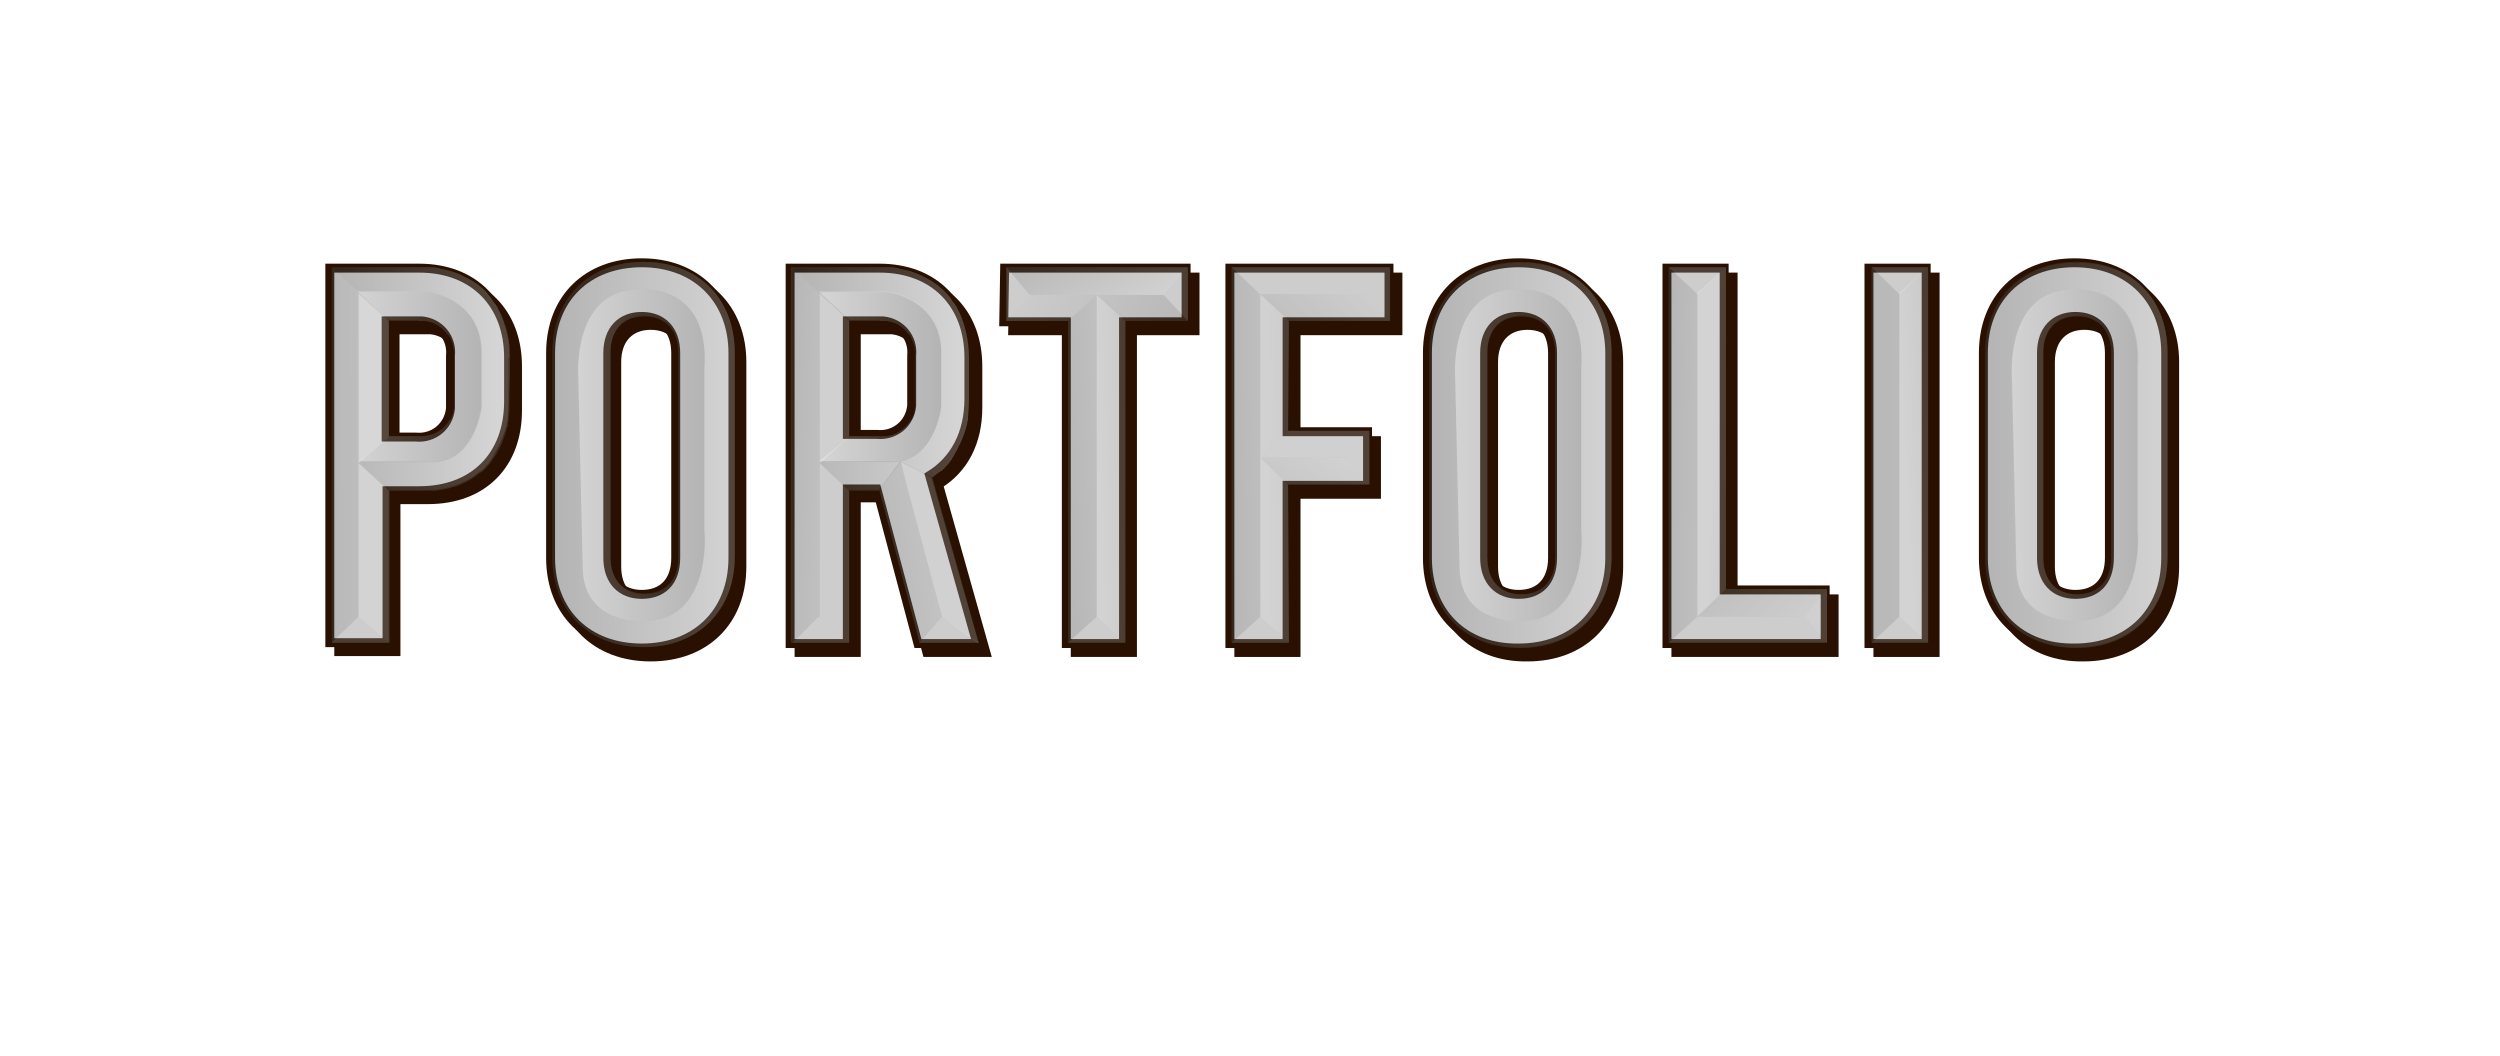 <?xml version="1.0" encoding="utf-8"?>
<!-- Generator: Adobe Illustrator 23.0.4, SVG Export Plug-In . SVG Version: 6.00 Build 0)  -->
<svg version="1.1" id="Lag_1" xmlns="http://www.w3.org/2000/svg" xmlns:xlink="http://www.w3.org/1999/xlink" x="0px" y="0px"
	 viewBox="0 0 279.7 118.1" style="enable-background:new 0 0 279.7 118.1;" xml:space="preserve">
<style type="text/css">
	.st0{fill:#2A1000;stroke:#2A1000;stroke-miterlimit:10;}
	.st1{fill:#FFFFFF;stroke:#2A1000;stroke-miterlimit:10;}
	.st2{fill:#FF006D;}
	.st3{opacity:0.39;fill:#80008B;}
	.st4{opacity:0.39;fill:url(#SVGID_1_);}
	.st5{opacity:0.39;fill:url(#SVGID_2_);}
	.st6{opacity:0.45;fill:url(#SVGID_3_);}
	.st7{opacity:0.45;fill:url(#SVGID_4_);}
	.st8{opacity:0.45;fill:url(#SVGID_5_);}
	.st9{opacity:0.45;fill:url(#SVGID_6_);}
	.st10{opacity:0.45;fill:url(#SVGID_7_);}
	.st11{opacity:0.45;fill:url(#SVGID_8_);}
	.st12{opacity:0.45;fill:url(#SVGID_9_);}
	.st13{opacity:0.45;fill:url(#SVGID_10_);}
	.st14{opacity:0.45;fill:url(#SVGID_11_);}
	.st15{opacity:0.45;fill:url(#SVGID_12_);}
	.st16{opacity:0.45;fill:url(#SVGID_13_);}
	.st17{opacity:0.45;fill:url(#SVGID_14_);}
	.st18{opacity:0.45;fill:url(#SVGID_15_);}
	.st19{opacity:0.45;fill:url(#SVGID_16_);}
	.st20{opacity:0.45;fill:url(#SVGID_17_);}
	.st21{opacity:0.45;fill:url(#SVGID_18_);}
	.st22{opacity:0.45;fill:url(#SVGID_19_);}
	.st23{opacity:0.45;fill:url(#SVGID_20_);}
	.st24{opacity:0.45;fill:url(#SVGID_21_);}
	.st25{opacity:0.45;fill:url(#SVGID_22_);}
	.st26{opacity:0.45;fill:#FFFFFF;}
	.st27{opacity:0.45;fill:url(#SVGID_23_);}
	.st28{opacity:0.45;fill:url(#SVGID_24_);}
	.st29{opacity:0.45;fill:url(#SVGID_25_);}
	.st30{opacity:0.45;fill:url(#SVGID_26_);}
	.st31{opacity:0.45;fill:url(#SVGID_27_);}
	.st32{opacity:0.45;fill:url(#SVGID_28_);}
	.st33{opacity:0.45;fill:url(#SVGID_29_);}
	.st34{opacity:0.45;fill:url(#SVGID_30_);}
	.st35{opacity:0.45;fill:url(#SVGID_31_);}
	.st36{opacity:0.45;fill:url(#SVGID_32_);}
	.st37{opacity:0.45;fill:url(#SVGID_33_);}
	.st38{opacity:0.45;fill:url(#SVGID_34_);}
	.st39{opacity:0.45;fill:url(#SVGID_35_);}
	.st40{opacity:0.45;fill:url(#SVGID_36_);}
	.st41{opacity:0.45;fill:url(#SVGID_37_);}
	.st42{opacity:0.45;fill:url(#SVGID_38_);}
	.st43{opacity:0.39;fill:url(#SVGID_39_);}
	.st44{opacity:0.25;fill:#80008B;}
	.st45{opacity:0.45;fill:url(#SVGID_40_);}
	.st46{fill:url(#SVGID_41_);}
	.st47{opacity:0.39;fill:#FFFFFF;}
	.st48{opacity:0.45;fill:url(#SVGID_42_);}
	.st49{opacity:0.45;fill:url(#SVGID_43_);}
	.st50{opacity:0.45;fill:url(#SVGID_44_);}
	.st51{opacity:0.45;fill:url(#SVGID_45_);}
	.st52{opacity:0.45;fill:url(#SVGID_46_);}
	.st53{opacity:0.39;fill:url(#SVGID_47_);}
	.st54{opacity:0.39;fill:url(#SVGID_48_);}
	.st55{opacity:0.39;fill:url(#SVGID_49_);}
	.st56{opacity:0.39;fill:url(#SVGID_50_);}
	.st57{opacity:0.45;fill:url(#SVGID_51_);}
	.st58{opacity:0.39;fill:url(#SVGID_52_);}
	.st59{opacity:0.45;fill:url(#SVGID_53_);}
	.st60{opacity:0.45;fill:url(#SVGID_54_);}
	.st61{opacity:0.45;fill:url(#SVGID_55_);}
	.st62{opacity:0.39;fill:url(#SVGID_56_);}
	.st63{opacity:0.39;fill:url(#SVGID_57_);}
	.st64{opacity:0.39;fill:url(#SVGID_58_);}
	.st65{opacity:0.45;fill:url(#SVGID_59_);}
	.st66{opacity:0.39;fill:url(#SVGID_60_);}
	.st67{opacity:0.45;fill:url(#SVGID_61_);}
	.st68{opacity:0.39;fill:url(#SVGID_62_);}
	.st69{opacity:0.45;fill:url(#SVGID_63_);}
	.st70{opacity:0.39;fill:url(#SVGID_64_);}
	.st71{opacity:0.32;filter:url(#AI_GaussianBlur_7);}
	.st72{fill:url(#SVGID_65_);}
	.st73{fill:url(#SVGID_66_);}
	.st74{fill:url(#SVGID_67_);}
	.st75{fill:url(#SVGID_68_);}
	.st76{fill:url(#SVGID_69_);}
	.st77{fill:url(#SVGID_70_);}
	.st78{fill:url(#SVGID_71_);}
	.st79{fill:url(#SVGID_72_);}
	.st80{fill:url(#SVGID_73_);}
	.st81{opacity:0.4;}
	.st82{fill:#585858;}
	.st83{opacity:0.39;fill:#363636;}
	.st84{opacity:0.39;fill:url(#SVGID_74_);}
	.st85{opacity:0.39;fill:url(#SVGID_75_);}
	.st86{opacity:0.39;fill:url(#SVGID_76_);}
	.st87{opacity:0.39;fill:url(#SVGID_77_);}
	.st88{opacity:0.39;fill:url(#SVGID_78_);}
	.st89{opacity:0.39;fill:url(#SVGID_79_);}
	.st90{opacity:0.45;fill:url(#SVGID_80_);}
	.st91{opacity:0.45;fill:url(#SVGID_81_);}
	.st92{opacity:0.45;fill:url(#SVGID_82_);}
	.st93{opacity:0.45;fill:url(#SVGID_83_);}
	.st94{opacity:0.45;fill:url(#SVGID_84_);}
	.st95{opacity:0.45;fill:url(#SVGID_85_);}
	.st96{opacity:0.45;fill:url(#SVGID_86_);}
	.st97{opacity:0.45;fill:url(#SVGID_87_);}
	.st98{opacity:0.45;fill:url(#SVGID_88_);}
	.st99{opacity:0.45;fill:url(#SVGID_89_);}
	.st100{opacity:0.45;fill:url(#SVGID_90_);}
	.st101{opacity:0.45;fill:url(#SVGID_91_);}
	.st102{opacity:0.45;fill:url(#SVGID_92_);}
	.st103{opacity:0.45;fill:url(#SVGID_93_);}
	.st104{opacity:0.45;fill:url(#SVGID_94_);}
	.st105{opacity:0.45;fill:url(#SVGID_95_);}
	.st106{opacity:0.45;fill:url(#SVGID_96_);}
	.st107{opacity:0.45;fill:url(#SVGID_97_);}
	.st108{opacity:0.45;fill:url(#SVGID_98_);}
	.st109{opacity:0.39;fill:url(#SVGID_99_);}
	.st110{opacity:0.45;fill:url(#SVGID_100_);}
	.st111{opacity:0.35;fill:#FFFFFF;}
	.st112{opacity:0.45;fill:url(#SVGID_101_);}
	.st113{opacity:0.3;fill:#FFFFFF;}
	.st114{opacity:0.45;fill:url(#SVGID_102_);}
	.st115{opacity:0.45;fill:url(#SVGID_103_);}
	.st116{opacity:0.45;fill:url(#SVGID_104_);}
	.st117{opacity:0.36;fill:#FFFFFF;}
	.st118{opacity:0.45;fill:url(#SVGID_105_);}
	.st119{opacity:0.39;fill:url(#SVGID_106_);}
	.st120{opacity:0.45;fill:url(#SVGID_107_);}
	.st121{opacity:0.45;fill:url(#SVGID_108_);}
	.st122{opacity:0.45;fill:url(#SVGID_109_);}
	.st123{opacity:0.39;fill:url(#SVGID_110_);}
	.st124{opacity:0.39;fill:url(#SVGID_111_);}
	.st125{opacity:0.39;fill:url(#SVGID_112_);}
	.st126{opacity:0.39;fill:url(#SVGID_113_);}
	.st127{opacity:0.45;fill:url(#SVGID_114_);}
	.st128{opacity:0.39;fill:url(#SVGID_115_);}
	.st129{opacity:0.31;fill:#FFFFFF;}
	.st130{opacity:0.45;fill:url(#SVGID_116_);}
	.st131{opacity:0.37;fill:url(#SVGID_117_);}
	.st132{opacity:0.45;fill:url(#SVGID_118_);}
	.st133{opacity:0.39;fill:url(#SVGID_119_);}
</style>
<filter  id="AI_GaussianBlur_7" name="AI_GaussianBlur_7">
	<feGaussianBlur  stdDeviation="7"></feGaussianBlur>
</filter>
<title>port</title>
<path class="st0" d="M37.9,31h10c6.1,0,10,4,10,10v4.9c0,6.1-3.9,10-10,10h-3.6v17h-6.4V31z M47.5,49.9c2,0.2,3.7-1.2,3.9-3.2
	c0-0.2,0-0.5,0-0.7v-5.2c0.2-2-1.2-3.7-3.2-3.9c-0.2,0-0.5,0-0.7,0h-3.3v13H47.5z"/>
<path class="st0" d="M62.6,63.4V40.5c0-6.1,4.1-10.1,10.2-10.1S83,34.5,83,40.5v22.9c0,6.1-4.1,10.1-10.2,10.1S62.6,69.5,62.6,63.4z
	 M76.6,63.4V40.5c0-2.6-1.5-4.1-3.8-4.1S69,37.9,69,40.5v22.9c0,2.6,1.5,4.1,3.8,4.1S76.6,66.1,76.6,63.4z"/>
<path class="st0" d="M103.7,73l-4.6-17.3h-3.3V73h-6.4V31h10c6.1,0,10,4,10,10v4.6c0,3.9-1.6,6.9-4.4,8.6l5.3,18.8L103.7,73z
	 M95.8,49.6h3.3c2,0.2,3.7-1.2,3.9-3.2c0-0.2,0-0.5,0-0.7v-4.9c0.2-2-1.2-3.7-3.2-3.9c-0.2,0-0.5,0-0.7,0h-3.3V49.6z"/>
<path class="st0" d="M113.4,31h20.3v6h-7v36h-6.4V37h-7L113.4,31z"/>
<path class="st0" d="M138.6,31h17.8v6h-11.4v12.3h9v6h-9V73h-6.4V31z"/>
<path class="st0" d="M160.7,63.4V40.5c0-6.1,4.1-10.1,10.2-10.1c6.1,0,10.2,4.1,10.2,10.1v22.9c0,6.1-4.1,10.1-10.2,10.1
	C164.8,73.6,160.7,69.5,160.7,63.4z M174.7,63.4V40.5c0-2.6-1.5-4.1-3.8-4.1s-3.8,1.5-3.8,4.1v22.9c0,2.6,1.5,4.1,3.8,4.1
	S174.7,66.1,174.7,63.4L174.7,63.4z"/>
<path class="st0" d="M187.5,31h6.4v36h11.3v6h-17.7V31z"/>
<path class="st0" d="M210.1,31h6.4v42h-6.4V31z"/>
<path class="st0" d="M222.9,63.4V40.5c0-6.1,4.1-10.1,10.2-10.1c6.1,0,10.2,4.1,10.2,10.1v22.9c0,6.1-4.1,10.1-10.2,10.1
	C227,73.6,222.9,69.5,222.9,63.4z M237,63.4V40.5c0-2.6-1.5-4.1-3.8-4.1s-3.8,1.5-3.8,4.1v22.9c0,2.6,1.5,4.1,3.8,4.1
	S237,66.1,237,63.4L237,63.4z"/>
<path class="st1" d="M36.9,30h10c6.1,0,10,4,10,10v4.9c0,6.1-3.9,10-10,10h-3.6v17h-6.4V30z M46.5,48.9c2,0.2,3.7-1.2,3.9-3.2
	c0-0.2,0-0.5,0-0.7v-5.2c0.2-2-1.2-3.7-3.2-3.9c-0.2,0-0.5,0-0.7,0h-3.3v13H46.5z"/>
<path class="st1" d="M61.6,62.4V39.5c0-6.1,4.1-10.1,10.2-10.1S82,33.5,82,39.5v22.9c0,6.1-4.1,10.1-10.2,10.1S61.6,68.5,61.6,62.4z
	 M75.6,62.4V39.5c0-2.6-1.5-4.1-3.8-4.1S68,36.9,68,39.5v22.9c0,2.6,1.5,4.1,3.8,4.1S75.6,65.1,75.6,62.4z"/>
<path class="st1" d="M102.7,72l-4.6-17.3h-3.3V72h-6.4V30h10c6.1,0,10,4,10,10v4.6c0,3.9-1.6,6.9-4.4,8.6l5.3,18.8L102.7,72z
	 M94.8,48.6h3.3c2,0.2,3.7-1.2,3.9-3.2c0-0.2,0-0.5,0-0.7v-4.9c0.2-2-1.2-3.7-3.2-3.9c-0.2,0-0.5,0-0.7,0h-3.3V48.6z"/>
<path class="st1" d="M112.4,30h20.3v6h-7v36h-6.4V36h-7L112.4,30z"/>
<path class="st1" d="M137.6,30h17.8v6h-11.4v12.3h9v6h-9V72h-6.4V30z"/>
<path class="st1" d="M159.7,62.4V39.5c0-6.1,4.1-10.1,10.2-10.1c6.1,0,10.2,4.1,10.2,10.1v22.9c0,6.1-4.1,10.1-10.2,10.1
	C163.8,72.6,159.7,68.5,159.7,62.4z M173.7,62.4V39.5c0-2.6-1.5-4.1-3.8-4.1s-3.8,1.5-3.8,4.1v22.9c0,2.6,1.5,4.1,3.8,4.1
	S173.7,65.1,173.7,62.4L173.7,62.4z"/>
<path class="st1" d="M186.5,30h6.4v36h11.3v6h-17.7V30z"/>
<path class="st1" d="M209.1,30h6.4v42h-6.4V30z"/>
<path class="st1" d="M221.9,62.4V39.5c0-6.1,4.1-10.1,10.2-10.1c6.1,0,10.2,4.1,10.2,10.1v22.9c0,6.1-4.1,10.1-10.2,10.1
	C226,72.6,221.9,68.5,221.9,62.4z M236,62.4V39.5c0-2.6-1.5-4.1-3.8-4.1s-3.8,1.5-3.8,4.1v22.9c0,2.6,1.5,4.1,3.8,4.1
	S236,65.1,236,62.4L236,62.4z"/>
<g>
	<g>
		<path class="st2" d="M467.1-207.1c-0.5-5.4-4.4-9-10.2-9c-3.4,0-6.2,1.3-8,3.5c-1.4,1.7-2.2,4-2.2,6.6v22.9
			c0,6.1,4.1,10.1,10.2,10.1c6.1,0,10.2-4.1,10.2-10.1V-206C467.1-206.4,467.1-206.8,467.1-207.1z M456.9-179c-2,0-3.5-1.1-3.8-3.2
			c0-0.3-0.1-0.6-0.1-0.9V-206c0-2.6,1.5-4.1,3.8-4.1s3.8,1.5,3.8,4.1v22.9C460.8-180.5,459.3-179,456.9-179z"/>
		<path class="st2" d="M296.6-216.2c-6.1,0-10.2,4.1-10.2,10.1v22.9c0,6.1,4.1,10.1,10.2,10.1c6.1,0,10.2-4.1,10.2-10.1V-206
			C306.8-212.1,302.7-216.2,296.6-216.2z M300.4-183.1c0,2.6-1.5,4.1-3.8,4.1c-2.3,0-3.8-1.5-3.8-4.1V-206c0-2.6,1.5-4.1,3.8-4.1
			s3.8,1.5,3.8,4.1V-183.1z"/>
		<path class="st2" d="M280.6-210.4c0-0.1-0.1-0.1-0.1-0.2c-0.1-0.2-0.2-0.4-0.3-0.6c-0.1-0.1-0.1-0.2-0.2-0.3
			c-0.1-0.1-0.2-0.2-0.3-0.4c-0.1-0.1-0.1-0.2-0.2-0.3c-0.1-0.2-0.3-0.3-0.4-0.5c0,0-0.9-1.1-2.7-1.9c0,0-0.1,0-0.1-0.1
			c-0.4-0.2-0.8-0.3-1.3-0.5c0,0-0.1,0-0.1,0c-0.2-0.1-0.5-0.1-0.8-0.2c-0.1,0-0.2,0-0.3-0.1c-0.2,0-0.5-0.1-0.7-0.1
			c-0.1,0-0.2,0-0.3,0c-0.3,0-0.7,0-1,0h-10v42h6.4v-17h3.6c0,0,0.4,0,1,0c0.1,0,0.2,0,0.3,0c0.1,0,0.1,0,0.2,0
			c1.6-0.2,3-0.6,4.2-1.4c0,0,0,0,0,0c0.1-0.1,0.3-0.2,0.4-0.3c0.1-0.1,0.3-0.2,0.4-0.3c0.1,0,0.1-0.1,0.2-0.1
			c0.2-0.2,0.4-0.3,0.5-0.5c0,0,0.1-0.1,0.1-0.1c0.2-0.2,0.3-0.3,0.4-0.5c0.1-0.1,0.2-0.2,0.2-0.3c0,0,0.1-0.1,0.1-0.1
			c0,0,0.1-0.1,0.2-0.3c0.6-0.9,1-1.9,1.3-3c0-0.1,0.1-0.3,0.1-0.4c0-0.2,0.1-0.4,0.1-0.5c0,0,0,0,0-0.1c0,0,0-0.1,0-0.2
			c0.1-0.6,0.1-1.2,0.1-1.8v-0.5c0-1.3,0.1-3.1,0-5.4C281.6-206.5,281.6-208.4,280.6-210.4z M268-209.6l4,0c1,0.1,1.8,0.6,2.4,1.3
			c0,0,0,0.1,0.1,0.1c0.1,0.1,0.1,0.2,0.2,0.2c0.3,0.4,0.5,1,0.6,1.7c0,0.2,0,0.4,0,0.7v5.2c0,0.1,0,0.3,0,0.4
			c0,0.3-0.1,0.9-0.3,1.4c0,0,0,0.1-0.1,0.1c0,0-0.1,0.1-0.1,0.1c-0.3,0.5-0.7,1-1.3,1.3c-0.5,0.3-1.2,0.5-2.2,0.5H268V-209.6z"/>
		<path class="st2" d="M328.8-192.1c0.1-0.1,0.3-0.2,0.4-0.3c0.1-0.1,0.3-0.2,0.4-0.3c0.1,0,0.1-0.1,0.2-0.1
			c0.2-0.2,0.4-0.3,0.5-0.5c0,0,0.1-0.1,0.1-0.1c0.2-0.2,0.3-0.3,0.4-0.5c0.1-0.1,0.2-0.2,0.2-0.3c0.1-0.1,0.2-0.3,0.3-0.5
			c0.3-0.5,0.9-1.6,1.3-3c0-0.1,0.1-0.3,0.1-0.4c0-0.2,0.1-0.4,0.1-0.5c0-0.1,0-0.2,0-0.2c0-0.3,0.1-1.1,0.1-2.3v-4.4
			c0-1.8-0.4-3.5-1-4.9c0-0.1-0.1-0.1-0.1-0.2c-0.1-0.2-0.2-0.4-0.3-0.6c-0.1-0.1-0.1-0.2-0.2-0.3c-0.1-0.1-0.2-0.2-0.3-0.4
			c-0.1-0.1-0.1-0.2-0.2-0.3c-1.1-1.4-2.7-2.4-4.6-3c0,0-0.1,0-0.1,0c-0.2-0.1-0.5-0.1-0.8-0.2c-0.1,0-0.2,0-0.3-0.1
			c-0.2,0-0.5-0.1-0.7-0.1c-0.1,0-0.2,0-0.3,0c-0.3,0-0.7,0-1,0h-10v42h6.4v-17h3.4l4.5,17l6.6,0L328.8-192.1
			C328.8-192.1,328.8-192.1,328.8-192.1z M319.6-209.6L319.6-209.6L319.6-209.6h3.4c0.2,0,0.5,0,0.7,0c0,0,1.4,0,2.4,1.3
			c0,0,0,0.1,0.1,0.1c0.1,0.1,0.1,0.1,0.2,0.2c0.3,0.5,0.5,1.1,0.6,1.7c0,0,0,0.1,0,0.1l0,5.7c0,0,0,0.2,0,0.4c0,0.1,0,0.2,0,0.3
			c0,0.4-0.2,0.8-0.3,1.1c0,0,0,0.1-0.1,0.1c0,0-0.1,0.1-0.1,0.1c-0.3,0.5-0.7,0.9-1.3,1.3c-0.5,0.3-1,0.5-1.6,0.5
			c-0.2,0-0.4,0-0.6,0h0h-3.3h0l0,0l-0.1,0L319.6-209.6L319.6-209.6z M316.2-176.4l0-0.1l0,0V-176.4z"/>
		<path class="st2" d="M394.7-216.2c-3.1,0-5.6,1-7.4,2.8c-1.8,1.8-2.8,4.3-2.8,7.3v22.9c0,6.1,4.1,10.1,10.2,10.1
			c6.1,0,10.2-4.1,10.2-10.1V-206c0-0.4,0-0.8,0-1.1C404.4-212.6,400.4-216.2,394.7-216.2z M394.7-179c-2,0-3.5-1.1-3.8-3.2
			c0-0.3-0.1-0.6-0.1-0.9V-206c0-2.6,1.5-4.1,3.8-4.1s3.8,1.5,3.8,4.1v22.9C398.5-180.5,397-179,394.7-179z"/>
		<polygon class="st2" points="337.2,-215.6 337.2,-209.6 344.1,-209.6 344.1,-173.6 350.5,-173.6 350.5,-209.6 357.4,-209.6
			357.4,-209.6 357.4,-209.6 357.4,-215.6 357.4,-215.6 		"/>
		<polygon class="st2" points="433.9,-215.6 433.9,-215.6 433.9,-173.6 433.9,-173.6 433.9,-173.6 440.3,-173.6 440.3,-173.6
			440.3,-173.6 440.3,-215.6 440.3,-215.6 		"/>
		<polygon class="st2" points="429,-179.6 429,-179.6 429,-179.6 417.7,-179.6 417.7,-215.6 417.7,-215.6 417.7,-215.6
			411.3,-215.6 411.3,-215.6 411.3,-173.6 411.3,-173.6 429,-173.6 429,-173.6 		"/>
		<polygon class="st2" points="380.1,-215.6 380.1,-215.6 362.4,-215.6 362.4,-173.6 362.4,-173.6 362.4,-173.6 368.8,-173.6
			368.7,-191.3 377.7,-191.3 377.7,-191.3 377.7,-191.3 377.7,-197.3 368.7,-197.3 368.8,-209.6 378.5,-209.6 380.1,-209.6
			380.1,-209.6 380.1,-209.6 380.1,-215.6 380.1,-215.6 		"/>
	</g>
	<path class="st3" d="M328.8-192.1C328.8-192.1,328.8-192.1,328.8-192.1c0.2-0.1,0.3-0.2,0.4-0.3c0.1-0.1,0.3-0.2,0.4-0.3
		c0.1,0,0.1-0.1,0.2-0.1c0.2-0.2,0.4-0.3,0.5-0.5c0,0,0.1-0.1,0.1-0.1c0.2-0.2,0.3-0.3,0.4-0.5c0.1-0.1,0.2-0.2,0.2-0.3
		c0.1-0.1,0.2-0.3,0.3-0.5c0.3-0.5,0.9-1.6,1.3-3c0-0.1,0.1-0.3,0.1-0.4c0-0.2,0.1-0.4,0.1-0.5c0-0.1,0-0.2,0-0.2
		c0-0.3,0.1-1.1,0.1-2.3v-4.4c0-1.8-0.4-3.5-1-4.9c0-0.1-0.1-0.1-0.1-0.2c-0.1-0.2-0.2-0.4-0.3-0.6c-0.1-0.1-0.1-0.2-0.2-0.3
		c-0.1-0.1-0.2-0.2-0.3-0.4c-0.1-0.1-0.1-0.2-0.2-0.3c-1.1-1.4-2.7-2.4-4.6-3c0,0-0.1,0-0.1,0c-0.2-0.1-0.5-0.1-0.8-0.2
		c-0.1,0-0.2,0-0.3-0.1c-0.2,0-0.5-0.1-0.7-0.1c-0.1,0-0.2,0-0.3,0c-0.3,0-0.7,0-1,0h-10v42h6.4v-17h3.4l4.5,17l6.6,0L328.8-192.1z
		 M316.2-176.4l0-0.1l0,0V-176.4z M326.9-200.1c0,0.1,0,0.2,0,0.3c0,0.4-0.2,0.8-0.3,1.1c0,0,0,0.1-0.1,0.1c0,0-0.1,0.1-0.1,0.1
		c-0.3,0.5-0.7,0.9-1.3,1.3c-0.6,0.4-1.4,0.6-2.2,0.5h-3.3l-0.1,0v-13l0,0h0.1h3.3c0.2,0,0.5,0,0.7,0c0,0,1.4,0,2.4,1.3
		c0,0,0,0.1,0.1,0.1c0.1,0.1,0.1,0.1,0.2,0.2c0.3,0.5,0.5,1.1,0.6,1.7c0,0,0,0.1,0,0.1l0,5.7C326.9-200.5,326.9-200.4,326.9-200.1z"
		/>
	<path class="st3" d="M337.2-215.6h20.3v6h-7v36h-6.4v-36h-7L337.2-215.6z"/>
	<path class="st3" d="M362.4-215.6h17.8v6h-11.4v12.3h9v6h-9v17.7h-6.4V-215.6z"/>
	<path class="st3" d="M384.5-183.1V-206c0-6.1,4.1-10.1,10.2-10.1c6.1,0,10.2,4.1,10.2,10.1v22.9c0,6.1-4.1,10.1-10.2,10.1
		C388.6-173,384.5-177.1,384.5-183.1z M398.5-183.1V-206c0-2.6-1.5-4.1-3.8-4.1s-3.8,1.5-3.8,4.1v22.9c0,2.6,1.5,4.1,3.8,4.1
		S398.5-180.5,398.5-183.1L398.5-183.1z"/>
	<path class="st3" d="M411.3-215.6h6.4v36H429v6h-17.7V-215.6z"/>
	<path class="st3" d="M433.9-215.6h6.4v42h-6.4V-215.6z"/>
	<path class="st3" d="M446.7-183.1V-206c0-6.1,4.1-10.1,10.2-10.1c6.1,0,10.2,4.1,10.2,10.1v22.9c0,6.1-4.1,10.1-10.2,10.1
		C450.8-173,446.7-177.1,446.7-183.1z M460.8-183.1V-206c0-2.6-1.5-4.1-3.8-4.1s-3.8,1.5-3.8,4.1v22.9c0,2.6,1.5,4.1,3.8,4.1
		S460.8-180.5,460.8-183.1L460.8-183.1z"/>
	<path class="st3" d="M296.6-216.2c-6.1,0-10.2,4.1-10.2,10.1v22.9c0,6.1,4.1,10.1,10.2,10.1c6.1,0,10.2-4.1,10.2-10.1V-206
		C306.8-212.1,302.7-216.2,296.6-216.2z M296.6-176c0,0-6.6,0.4-6.8-5.8l-0.5-21.5c0,0-0.7-10.2,7.3-9.8c0,0,7.4-0.6,6.8,8.8l0,18.4
		C303.5-185.9,304.2-176,296.6-176z"/>
	<path class="st3" d="M303.4-204.2c0.6-9.4-6.8-8.8-6.8-8.8c-8.1-0.4-7.3,9.8-7.3,9.8l0.5,21.5c0.2,6.2,6.8,5.8,6.8,5.8
		c7.6,0,6.8-9.9,6.8-9.9L303.4-204.2z M300.4-183.1c0,2.6-1.5,4.1-3.8,4.1c-2.3,0-3.8-1.5-3.8-4.1V-206c0-2.6,1.5-4.1,3.8-4.1
		s3.8,1.5,3.8,4.1V-183.1z"/>
	<linearGradient id="SVGID_1_" gradientUnits="userSpaceOnUse" x1="286.409" y1="-194.571" x2="306.808" y2="-194.571">
		<stop  offset="0" style="stop-color:#80008B"/>
		<stop  offset="1" style="stop-color:#FFFFFF"/>
	</linearGradient>
	<path class="st4" d="M296.6-216.2c-6.1,0-10.2,4.1-10.2,10.1v22.9c0,6.1,4.1,10.1,10.2,10.1c6.1,0,10.2-4.1,10.2-10.1V-206
		C306.8-212.1,302.7-216.2,296.6-216.2z M296.6-176c0,0-6.6,0.4-6.8-5.8l-0.5-21.5c0,0-0.7-10.2,7.3-9.8c0,0,7.4-0.6,6.8,8.8l0,18.4
		C303.5-185.9,304.2-176,296.6-176z"/>
	<linearGradient id="SVGID_2_" gradientUnits="userSpaceOnUse" x1="289.265" y1="-194.516" x2="303.472" y2="-194.516">
		<stop  offset="0" style="stop-color:#FFFFFF"/>
		<stop  offset="1" style="stop-color:#80008B"/>
	</linearGradient>
	<path class="st5" d="M303.4-204.2c0.6-9.4-6.8-8.8-6.8-8.8c-8.1-0.4-7.3,9.8-7.3,9.8l0.5,21.5c0.2,6.2,6.8,5.8,6.8,5.8
		c7.6,0,6.8-9.9,6.8-9.9L303.4-204.2z M300.4-183.1c0,2.6-1.5,4.1-3.8,4.1c-2.3,0-3.8-1.5-3.8-4.1V-206c0-2.6,1.5-4.1,3.8-4.1
		s3.8,1.5,3.8,4.1V-183.1z"/>
	<path class="st3" d="M277.3-192.1c-1.5,0.9-3.1,1.2-4.2,1.4C274.7-190.9,276.1-191.4,277.3-192.1z"/>
	<path class="st3" d="M272.9-190.7c-0.1,0-0.2,0-0.3,0C272.7-190.7,272.8-190.7,272.9-190.7z"/>
	<path class="st3" d="M280.5-210.6c0,0.1,0.1,0.1,0.1,0.2C280.5-210.5,280.5-210.6,280.5-210.6z"/>
	<path class="st3" d="M278.3-192.8c-0.1,0-0.1,0.1-0.2,0.1C278.2-192.7,278.2-192.8,278.3-192.8z"/>
	<path class="st3" d="M277.7-192.4c-0.1,0.1-0.3,0.2-0.4,0.3C277.4-192.2,277.6-192.3,277.7-192.4z"/>
	<path class="st3" d="M281.6-201.1c0,1.2-0.1,2-0.1,2.3c0.1-0.6,0.1-1.2,0.1-1.8V-201.1z"/>
	<path class="st3" d="M273.7-215.4c0.1,0,0.2,0,0.3,0.1C273.9-215.4,273.8-215.4,273.7-215.4z"/>
	<path class="st3" d="M278.9-193.4C278.9-193.4,278.9-193.3,278.9-193.4C278.9-193.3,278.9-193.4,278.9-193.4z"/>
	<path class="st3" d="M274.7-215.2c0,0,0.1,0,0.1,0C274.8-215.2,274.8-215.2,274.7-215.2z"/>
	<path class="st3" d="M279.9-211.6c0.1,0.1,0.1,0.2,0.2,0.3C280.1-211.3,280-211.4,279.9-211.6z"/>
	<path class="st3" d="M279.5-212.2c0.1,0.1,0.1,0.2,0.2,0.3C279.6-212,279.5-212.1,279.5-212.2z"/>
	<path class="st3" d="M272.7-215.5c0.1,0,0.2,0,0.3,0C272.9-215.5,272.8-215.5,272.7-215.5z"/>
	<polygon class="st3" points="264.7,-193.7 264.7,-176.5 268,-173.6 268,-190.6 264.7,-193.7 	"/>
	<path class="st3" d="M281.3-197.7c-0.4,1.4-1,2.5-1.3,3C280.5-195.5,281-196.5,281.3-197.7z"/>
	<path class="st3" d="M281.4-198.6c0,0.2-0.1,0.4-0.1,0.5C281.4-198.2,281.4-198.4,281.4-198.6z"/>
	<path class="st3" d="M279.6-194.2c-0.1,0.1-0.2,0.2-0.2,0.3C279.5-194,279.5-194.1,279.6-194.2z"/>
	<linearGradient id="SVGID_3_" gradientUnits="userSpaceOnUse" x1="261.689" y1="-210.924" x2="281.653" y2="-210.924">
		<stop  offset="0" style="stop-color:#80008B"/>
		<stop  offset="1" style="stop-color:#FFFFFF"/>
	</linearGradient>
	<path class="st6" d="M280.1-211.2c0.1,0.2,0.2,0.4,0.3,0.6C280.4-210.8,280.3-211,280.1-211.2z"/>
	<linearGradient id="SVGID_4_" gradientUnits="userSpaceOnUse" x1="261.689" y1="-193.648" x2="281.653" y2="-193.648">
		<stop  offset="0" style="stop-color:#80008B"/>
		<stop  offset="1" style="stop-color:#FFFFFF"/>
	</linearGradient>
	<path class="st7" d="M279.4-193.9c-0.1,0.2-0.3,0.3-0.4,0.5C279.1-193.6,279.2-193.7,279.4-193.9z"/>
	<linearGradient id="SVGID_5_" gradientUnits="userSpaceOnUse" x1="261.689" y1="-211.738" x2="281.653" y2="-211.738">
		<stop  offset="0" style="stop-color:#80008B"/>
		<stop  offset="1" style="stop-color:#FFFFFF"/>
	</linearGradient>
	<path class="st8" d="M279.7-211.9c0.1,0.1,0.2,0.2,0.3,0.4C279.9-211.7,279.8-211.8,279.7-211.9z"/>
	<linearGradient id="SVGID_6_" gradientUnits="userSpaceOnUse" x1="261.689" y1="-198.709" x2="281.653" y2="-198.709">
		<stop  offset="0" style="stop-color:#80008B"/>
		<stop  offset="1" style="stop-color:#FFFFFF"/>
	</linearGradient>
	<path class="st9" d="M281.5-198.7c0,0,0-0.1,0-0.2C281.5-198.7,281.5-198.7,281.5-198.7C281.4-198.6,281.5-198.6,281.5-198.7z"/>
	<linearGradient id="SVGID_7_" gradientUnits="userSpaceOnUse" x1="261.689" y1="-215.452" x2="281.653" y2="-215.452">
		<stop  offset="0" style="stop-color:#80008B"/>
		<stop  offset="1" style="stop-color:#FFFFFF"/>
	</linearGradient>
	<path class="st10" d="M273-215.5c0.2,0,0.5,0.1,0.7,0.1C273.5-215.4,273.2-215.5,273-215.5z"/>
	<linearGradient id="SVGID_8_" gradientUnits="userSpaceOnUse" x1="261.689" y1="-205.781" x2="281.653" y2="-205.781">
		<stop  offset="0" style="stop-color:#80008B"/>
		<stop  offset="1" style="stop-color:#FFFFFF"/>
	</linearGradient>
	<path class="st11" d="M281.6-201.1c0-1.3,0.1-3.1,0-5.4c0,0,0-1.9-1-3.9c0.7,1.4,1,3,1,4.9V-201.1z"/>
	<linearGradient id="SVGID_9_" gradientUnits="userSpaceOnUse" x1="261.689" y1="-215.272" x2="281.653" y2="-215.272">
		<stop  offset="0" style="stop-color:#80008B"/>
		<stop  offset="1" style="stop-color:#FFFFFF"/>
	</linearGradient>
	<path class="st12" d="M274-215.4c0.3,0,0.5,0.1,0.8,0.2C274.5-215.3,274.2-215.3,274-215.4z"/>
	<linearGradient id="SVGID_10_" gradientUnits="userSpaceOnUse" x1="261.689" y1="-197.851" x2="281.653" y2="-197.851">
		<stop  offset="0" style="stop-color:#80008B"/>
		<stop  offset="1" style="stop-color:#FFFFFF"/>
	</linearGradient>
	<path class="st13" d="M281.3-198c0,0.1-0.1,0.3-0.1,0.4C281.3-197.8,281.3-197.9,281.3-198z"/>
	<linearGradient id="SVGID_11_" gradientUnits="userSpaceOnUse" x1="261.689" y1="-194.418" x2="281.653" y2="-194.418">
		<stop  offset="0" style="stop-color:#80008B"/>
		<stop  offset="1" style="stop-color:#FFFFFF"/>
	</linearGradient>
	<path class="st14" d="M279.7-194.3c0,0,0.1-0.1,0.2-0.3c-0.1,0.2-0.2,0.3-0.3,0.5C279.7-194.2,279.7-194.3,279.7-194.3z"/>
	<linearGradient id="SVGID_12_" gradientUnits="userSpaceOnUse" x1="261.689" y1="-192.511" x2="281.653" y2="-192.511">
		<stop  offset="0" style="stop-color:#80008B"/>
		<stop  offset="1" style="stop-color:#FFFFFF"/>
	</linearGradient>
	<path class="st15" d="M278.1-192.7c-0.1,0.1-0.3,0.2-0.4,0.3C277.8-192.5,278-192.6,278.1-192.7z"/>
	<linearGradient id="SVGID_13_" gradientUnits="userSpaceOnUse" x1="261.689" y1="-192.084" x2="281.653" y2="-192.084">
		<stop  offset="0" style="stop-color:#80008B"/>
		<stop  offset="1" style="stop-color:#FFFFFF"/>
	</linearGradient>
	<path class="st16" d="M277.3-192.1C277.3-192.1,277.3-192.1,277.3-192.1C277.3-192.1,277.3-192.1,277.3-192.1z"/>
	<linearGradient id="SVGID_14_" gradientUnits="userSpaceOnUse" x1="261.689" y1="-193.053" x2="281.653" y2="-193.053">
		<stop  offset="0" style="stop-color:#80008B"/>
		<stop  offset="1" style="stop-color:#FFFFFF"/>
	</linearGradient>
	<path class="st17" d="M278.8-193.3c-0.2,0.2-0.4,0.3-0.5,0.5C278.5-193,278.7-193.1,278.8-193.3z"/>
	<linearGradient id="SVGID_15_" gradientUnits="userSpaceOnUse" x1="261.689" y1="-190.632" x2="281.653" y2="-190.632">
		<stop  offset="0" style="stop-color:#80008B"/>
		<stop  offset="1" style="stop-color:#FFFFFF"/>
	</linearGradient>
	<path class="st18" d="M272.7-190.7c-0.3,0-0.7,0-1,0C271.6-190.6,272-190.6,272.7-190.7z"/>
	<linearGradient id="SVGID_16_" gradientUnits="userSpaceOnUse" x1="261.689" y1="-215.549" x2="281.653" y2="-215.549">
		<stop  offset="0" style="stop-color:#80008B"/>
		<stop  offset="1" style="stop-color:#FFFFFF"/>
	</linearGradient>
	<path class="st19" d="M271.6-215.6c0.4,0,0.7,0,1,0C272.4-215.6,272-215.6,271.6-215.6z"/>
	<linearGradient id="SVGID_17_" gradientUnits="userSpaceOnUse" x1="261.689" y1="-213.678" x2="281.653" y2="-213.678">
		<stop  offset="0" style="stop-color:#80008B"/>
		<stop  offset="1" style="stop-color:#FFFFFF"/>
	</linearGradient>
	<path class="st20" d="M279.5-212.2c-0.1-0.2-0.3-0.3-0.4-0.5c0,0-1.3-1.7-4.2-2.4C276.8-214.6,278.3-213.6,279.5-212.2z"/>
	<linearGradient id="SVGID_18_" gradientUnits="userSpaceOnUse" x1="261.689" y1="-190.69" x2="281.653" y2="-190.69">
		<stop  offset="0" style="stop-color:#80008B"/>
		<stop  offset="1" style="stop-color:#FFFFFF"/>
	</linearGradient>
	<path class="st21" d="M273.1-190.7c-0.1,0-0.1,0-0.2,0C273-190.7,273-190.7,273.1-190.7z"/>
	<path class="st3" d="M281.6-205.6c0-1.8-0.4-3.5-1-4.9c0-0.1-0.1-0.1-0.1-0.2c-0.1-0.2-0.2-0.4-0.3-0.6c-0.1-0.1-0.1-0.2-0.2-0.3
		c-0.1-0.1-0.2-0.2-0.3-0.4c-0.1-0.1-0.1-0.2-0.2-0.3c-1.1-1.4-2.7-2.4-4.6-3c0,0-0.1,0-0.1,0c-0.2-0.1-0.5-0.1-0.8-0.2
		c-0.1,0-0.2,0-0.3-0.1c-0.2,0-0.5-0.1-0.7-0.1c-0.1,0-0.2,0-0.3,0c-0.3,0-0.7,0-1,0h-10l3,2.8v0h7.8c0,0,5.8,0.7,6,6.5v6.3
		c0,0-0.7,6.6-6,6.2l-7.7,0l3.3,3.1h3.6c0.3,0,0.7,0,1,0c0.1,0,0.2,0,0.3,0c0.1,0,0.1,0,0.2,0c1.1-0.1,2.7-0.5,4.2-1.4c0,0,0,0,0,0
		c0.1-0.1,0.3-0.2,0.4-0.3c0.1-0.1,0.3-0.2,0.4-0.3c0.1,0,0.1-0.1,0.2-0.1c0.2-0.2,0.4-0.3,0.5-0.5c0,0,0.1-0.1,0.1-0.1
		c0.2-0.2,0.3-0.3,0.4-0.5c0.1-0.1,0.2-0.2,0.2-0.3c0.1-0.1,0.2-0.3,0.3-0.5c0.3-0.5,0.9-1.6,1.3-3c0-0.1,0.1-0.3,0.1-0.4
		c0-0.2,0.1-0.4,0.1-0.5c0-0.1,0-0.2,0-0.2c0-0.3,0.1-1.1,0.1-2.3V-205.6z"/>
	<linearGradient id="SVGID_19_" gradientUnits="userSpaceOnUse" x1="261.689" y1="-203.091" x2="281.653" y2="-203.091">
		<stop  offset="0" style="stop-color:#80008B"/>
		<stop  offset="1" style="stop-color:#FFFFFF"/>
	</linearGradient>
	<path class="st22" d="M281.6-205.6c0-1.8-0.4-3.5-1-4.9c0-0.1-0.1-0.1-0.1-0.2c-0.1-0.2-0.2-0.4-0.3-0.6c-0.1-0.1-0.1-0.2-0.2-0.3
		c-0.1-0.1-0.2-0.2-0.3-0.4c-0.1-0.1-0.1-0.2-0.2-0.3c-1.1-1.4-2.7-2.4-4.6-3c0,0-0.1,0-0.1,0c-0.2-0.1-0.5-0.1-0.8-0.2
		c-0.1,0-0.2,0-0.3-0.1c-0.2,0-0.5-0.1-0.7-0.1c-0.1,0-0.2,0-0.3,0c-0.3,0-0.7,0-1,0h-10l3,2.8v0h7.8c0,0,5.8,0.7,6,6.5v6.3
		c0,0-0.7,6.6-6,6.2l-7.7,0l3.3,3.1h3.6c0.3,0,0.7,0,1,0c0.1,0,0.2,0,0.3,0c0.1,0,0.1,0,0.2,0c1.1-0.1,2.7-0.5,4.2-1.4c0,0,0,0,0,0
		c0.1-0.1,0.3-0.2,0.4-0.3c0.1-0.1,0.3-0.2,0.4-0.3c0.1,0,0.1-0.1,0.2-0.1c0.2-0.2,0.4-0.3,0.5-0.5c0,0,0.1-0.1,0.1-0.1
		c0.2-0.2,0.3-0.3,0.4-0.5c0.1-0.1,0.2-0.2,0.2-0.3c0.1-0.1,0.2-0.3,0.3-0.5c0.3-0.5,0.9-1.6,1.3-3c0-0.1,0.1-0.3,0.1-0.4
		c0-0.2,0.1-0.4,0.1-0.5c0-0.1,0-0.2,0-0.2c0-0.3,0.1-1.1,0.1-2.3V-205.6z"/>
	<path class="st3" d="M274.4-208.3c-1-1.2-2.4-1.3-2.4-1.3C273-209.5,273.8-209,274.4-208.3z"/>
	<linearGradient id="SVGID_20_" gradientUnits="userSpaceOnUse" x1="263.94" y1="-208.943" x2="278.467" y2="-208.943">
		<stop  offset="0" style="stop-color:#80008B"/>
		<stop  offset="1" style="stop-color:#FFFFFF"/>
	</linearGradient>
	<path class="st23" d="M274.4-208.3c-1-1.2-2.4-1.3-2.4-1.3C273-209.5,273.8-209,274.4-208.3z"/>
	<path class="st3" d="M273.5-197.1c0.6-0.3,1-0.8,1.3-1.3C274.5-197.9,274-197.4,273.5-197.1z"/>
	<linearGradient id="SVGID_21_" gradientUnits="userSpaceOnUse" x1="263.94" y1="-197.751" x2="278.467" y2="-197.751">
		<stop  offset="0" style="stop-color:#80008B"/>
		<stop  offset="1" style="stop-color:#FFFFFF"/>
	</linearGradient>
	<path class="st24" d="M273.5-197.1c0.6-0.3,1-0.8,1.3-1.3C274.5-197.9,274-197.4,273.5-197.1z"/>
	<path class="st3" d="M274.9-198.7c0,0,0,0.1-0.1,0.1C274.9-198.6,274.9-198.6,274.9-198.7z"/>
	<linearGradient id="SVGID_22_" gradientUnits="userSpaceOnUse" x1="263.94" y1="-198.612" x2="278.467" y2="-198.612">
		<stop  offset="0" style="stop-color:#80008B"/>
		<stop  offset="1" style="stop-color:#FFFFFF"/>
	</linearGradient>
	<path class="st25" d="M274.9-198.7c0,0,0,0.1-0.1,0.1C274.9-198.6,274.9-198.6,274.9-198.7z"/>
	<polygon class="st3" points="268,-196.6 268,-209.6 264.7,-212.7 264.7,-193.8 	"/>
	<polygon class="st26" points="268,-196.6 268,-209.6 264.7,-212.7 264.7,-193.8 	"/>
	<path class="st3" d="M275.2-200.5c0,0.1,0,0.3,0,0.4C275.3-200.4,275.2-200.5,275.2-200.5z"/>
	<linearGradient id="SVGID_23_" gradientUnits="userSpaceOnUse" x1="263.94" y1="-200.317" x2="278.467" y2="-200.317">
		<stop  offset="0" style="stop-color:#80008B"/>
		<stop  offset="1" style="stop-color:#FFFFFF"/>
	</linearGradient>
	<path class="st27" d="M275.2-200.5c0,0.1,0,0.3,0,0.4C275.3-200.4,275.2-200.5,275.2-200.5z"/>
	<path class="st3" d="M275.2-200.5l0-5.7c0,0,0-0.1,0-0.1c0,0.2,0,0.4,0,0.7V-200.5z"/>
	<linearGradient id="SVGID_24_" gradientUnits="userSpaceOnUse" x1="263.94" y1="-203.425" x2="278.467" y2="-203.425">
		<stop  offset="0" style="stop-color:#80008B"/>
		<stop  offset="1" style="stop-color:#FFFFFF"/>
	</linearGradient>
	<path class="st28" d="M275.2-200.5l0-5.7c0,0,0-0.1,0-0.1c0,0.2,0,0.4,0,0.7V-200.5z"/>
	<path class="st3" d="M274.5-208.2c0.1,0.1,0.1,0.2,0.2,0.2C274.6-208.1,274.5-208.2,274.5-208.2z"/>
	<linearGradient id="SVGID_25_" gradientUnits="userSpaceOnUse" x1="263.94" y1="-208.112" x2="278.467" y2="-208.112">
		<stop  offset="0" style="stop-color:#80008B"/>
		<stop  offset="1" style="stop-color:#FFFFFF"/>
	</linearGradient>
	<path class="st29" d="M274.5-208.2c0.1,0.1,0.1,0.2,0.2,0.2C274.6-208.1,274.5-208.2,274.5-208.2z"/>
	<polygon class="st3" points="264.7,-193.7 264.7,-193.7 264.7,-193.8 	"/>
	<linearGradient id="SVGID_26_" gradientUnits="userSpaceOnUse" x1="263.94" y1="-193.753" x2="278.467" y2="-193.753">
		<stop  offset="0" style="stop-color:#80008B"/>
		<stop  offset="1" style="stop-color:#FFFFFF"/>
	</linearGradient>
	<polygon class="st30" points="264.7,-193.7 264.7,-193.7 264.7,-193.8 	"/>
	<polygon class="st3" points="261.7,-215.6 261.7,-173.6 264.7,-176.5 264.7,-176.5 264.7,-193.7 264.7,-193.8 264.7,-212.7 	"/>
	<linearGradient id="SVGID_27_" gradientUnits="userSpaceOnUse" x1="261.689" y1="-209.579" x2="281.653" y2="-209.579">
		<stop  offset="0" style="stop-color:#80008B"/>
		<stop  offset="1" style="stop-color:#FFFFFF"/>
	</linearGradient>
	<path class="st31" d="M271.3-209.6H268l4,0C271.8-209.6,271.6-209.6,271.3-209.6z"/>
	<linearGradient id="SVGID_28_" gradientUnits="userSpaceOnUse" x1="263.94" y1="-209.579" x2="278.467" y2="-209.579">
		<stop  offset="0" style="stop-color:#80008B"/>
		<stop  offset="1" style="stop-color:#FFFFFF"/>
	</linearGradient>
	<path class="st32" d="M271.3-209.6H268l4,0C271.8-209.6,271.6-209.6,271.3-209.6z"/>
	<linearGradient id="SVGID_29_" gradientUnits="userSpaceOnUse" x1="261.689" y1="-196.851" x2="281.653" y2="-196.851">
		<stop  offset="0" style="stop-color:#80008B"/>
		<stop  offset="1" style="stop-color:#FFFFFF"/>
	</linearGradient>
	<path class="st33" d="M273.5-197.1c-0.5,0.3-1.2,0.5-2.2,0.5C272.1-196.5,272.9-196.7,273.5-197.1z"/>
	<linearGradient id="SVGID_30_" gradientUnits="userSpaceOnUse" x1="263.94" y1="-196.851" x2="278.467" y2="-196.851">
		<stop  offset="0" style="stop-color:#80008B"/>
		<stop  offset="1" style="stop-color:#FFFFFF"/>
	</linearGradient>
	<path class="st34" d="M273.5-197.1c-0.5,0.3-1.2,0.5-2.2,0.5C272.1-196.5,272.9-196.7,273.5-197.1z"/>
	<linearGradient id="SVGID_31_" gradientUnits="userSpaceOnUse" x1="261.689" y1="-208.271" x2="281.653" y2="-208.271">
		<stop  offset="0" style="stop-color:#80008B"/>
		<stop  offset="1" style="stop-color:#FFFFFF"/>
	</linearGradient>
	<path class="st35" d="M274.4-208.3C274.4-208.3,274.5-208.3,274.4-208.3C274.5-208.3,274.4-208.3,274.4-208.3z"/>
	<linearGradient id="SVGID_32_" gradientUnits="userSpaceOnUse" x1="263.94" y1="-208.271" x2="278.467" y2="-208.271">
		<stop  offset="0" style="stop-color:#80008B"/>
		<stop  offset="1" style="stop-color:#FFFFFF"/>
	</linearGradient>
	<path class="st36" d="M274.4-208.3C274.4-208.3,274.5-208.3,274.4-208.3C274.5-208.3,274.4-208.3,274.4-208.3z"/>
	<linearGradient id="SVGID_33_" gradientUnits="userSpaceOnUse" x1="261.689" y1="-198.466" x2="281.653" y2="-198.466">
		<stop  offset="0" style="stop-color:#80008B"/>
		<stop  offset="1" style="stop-color:#FFFFFF"/>
	</linearGradient>
	<path class="st37" d="M274.9-198.5c0,0-0.1,0.1-0.1,0.1C274.8-198.4,274.8-198.5,274.9-198.5z"/>
	<linearGradient id="SVGID_34_" gradientUnits="userSpaceOnUse" x1="263.94" y1="-198.466" x2="278.467" y2="-198.466">
		<stop  offset="0" style="stop-color:#80008B"/>
		<stop  offset="1" style="stop-color:#FFFFFF"/>
	</linearGradient>
	<path class="st38" d="M274.9-198.5c0,0-0.1,0.1-0.1,0.1C274.8-198.4,274.8-198.5,274.9-198.5z"/>
	<linearGradient id="SVGID_35_" gradientUnits="userSpaceOnUse" x1="261.689" y1="-199.405" x2="281.653" y2="-199.405">
		<stop  offset="0" style="stop-color:#80008B"/>
		<stop  offset="1" style="stop-color:#FFFFFF"/>
	</linearGradient>
	<path class="st39" d="M275.2-199.8c0-0.1,0-0.2,0-0.3c0,0.3-0.1,0.9-0.3,1.4C275.1-199,275.2-199.4,275.2-199.8z"/>
	<linearGradient id="SVGID_36_" gradientUnits="userSpaceOnUse" x1="263.94" y1="-199.405" x2="278.467" y2="-199.405">
		<stop  offset="0" style="stop-color:#80008B"/>
		<stop  offset="1" style="stop-color:#FFFFFF"/>
	</linearGradient>
	<path class="st40" d="M275.2-199.8c0-0.1,0-0.2,0-0.3c0,0.3-0.1,0.9-0.3,1.4C275.1-199,275.2-199.4,275.2-199.8z"/>
	<linearGradient id="SVGID_37_" gradientUnits="userSpaceOnUse" x1="261.689" y1="-207.168" x2="281.653" y2="-207.168">
		<stop  offset="0" style="stop-color:#80008B"/>
		<stop  offset="1" style="stop-color:#FFFFFF"/>
	</linearGradient>
	<path class="st41" d="M274.6-208c0.3,0.4,0.5,1,0.6,1.7C275.2-206.9,275-207.5,274.6-208z"/>
	<linearGradient id="SVGID_38_" gradientUnits="userSpaceOnUse" x1="263.94" y1="-207.168" x2="278.467" y2="-207.168">
		<stop  offset="0" style="stop-color:#80008B"/>
		<stop  offset="1" style="stop-color:#FFFFFF"/>
	</linearGradient>
	<path class="st42" d="M274.6-208c0.3,0.4,0.5,1,0.6,1.7C275.2-206.9,275-207.5,274.6-208z"/>
	<path class="st3" d="M271.3-209.6c0.2,0,0.5,0,0.7,0c0,0,1.4,0,2.4,1.3c0,0,0,0.1,0.1,0.1c0.1,0.1,0.1,0.1,0.2,0.2
		c0.3,0.5,0.5,1.1,0.6,1.7c0,0,0,0.1,0,0.1l0,5.7c0,0,0,0.2,0,0.4c0,0.1,0,0.2,0,0.3c0,0.4-0.2,0.8-0.3,1.1c0,0,0,0.1-0.1,0.1
		c0,0-0.1,0.1-0.1,0.1c-0.3,0.5-0.7,0.9-1.3,1.3c-0.6,0.4-1.4,0.6-2.2,0.5H268l-3.4,2.8l0,0l7.7,0c5.3,0.5,6-6.2,6-6.2v-6.3
		c-0.2-5.8-6-6.5-6-6.5h-7.8v0l3.4,3.2H271.3z"/>
	<linearGradient id="SVGID_39_" gradientUnits="userSpaceOnUse" x1="264.687" y1="-203.255" x2="278.467" y2="-203.255">
		<stop  offset="0" style="stop-color:#FFFFFF"/>
		<stop  offset="1" style="stop-color:#80008B"/>
	</linearGradient>
	<path class="st43" d="M271.3-209.6c0.2,0,0.5,0,0.7,0c0,0,1.4,0,2.4,1.3c0,0,0,0.1,0.1,0.1c0.1,0.1,0.1,0.1,0.2,0.2
		c0.3,0.5,0.5,1.1,0.6,1.7c0,0,0,0.1,0,0.1l0,5.7c0,0,0,0.2,0,0.4c0,0.1,0,0.2,0,0.3c0,0.4-0.2,0.8-0.3,1.1c0,0,0,0.1-0.1,0.1
		c0,0-0.1,0.1-0.1,0.1c-0.3,0.5-0.7,0.9-1.3,1.3c-0.6,0.4-1.4,0.6-2.2,0.5H268l-3.4,2.8l0,0l7.7,0c5.3,0.5,6-6.2,6-6.2v-6.3
		c-0.2-5.8-6-6.5-6-6.5h-7.8v0l3.4,3.2H271.3z"/>
	<polygon class="st3" points="264.7,-176.4 264.7,-176.5 261.7,-173.6 268,-173.6 264.7,-176.5 	"/>
	<polygon class="st44" points="264.7,-176.4 264.7,-176.5 261.7,-173.6 268,-173.6 264.7,-176.5 	"/>
	<polygon class="st3" points="264.7,-176.4 264.7,-176.5 264.7,-176.5 	"/>
	<linearGradient id="SVGID_40_" gradientUnits="userSpaceOnUse" x1="263.94" y1="-176.447" x2="278.467" y2="-176.447">
		<stop  offset="0" style="stop-color:#80008B"/>
		<stop  offset="1" style="stop-color:#FFFFFF"/>
	</linearGradient>
	<polygon class="st45" points="264.7,-176.4 264.7,-176.5 264.7,-176.5 	"/>
	<linearGradient id="SVGID_41_" gradientUnits="userSpaceOnUse" x1="261.689" y1="-176.447" x2="268.05" y2="-176.447">
		<stop  offset="0" style="stop-color:#80008B"/>
		<stop  offset="1" style="stop-color:#FFFFFF"/>
	</linearGradient>
	<polygon class="st46" points="264.7,-176.4 264.7,-176.5 264.7,-176.5 	"/>
	<polygon class="st47" points="264.7,-193.7 264.7,-176.5 268,-173.6 268,-190.6 264.7,-193.7 	"/>
	<linearGradient id="SVGID_42_" gradientUnits="userSpaceOnUse" x1="284.221" y1="-194.745" x2="257.633" y2="-194.541">
		<stop  offset="0" style="stop-color:#FFFFFF"/>
		<stop  offset="1" style="stop-color:#80008B"/>
	</linearGradient>
	<polygon class="st48" points="261.7,-215.6 261.7,-173.6 264.7,-176.5 264.7,-176.5 264.7,-193.7 264.7,-193.8 264.7,-212.7 	"/>
	<polygon class="st26" points="319.6,-196.6 319.6,-209.6 316.2,-212.7 316.2,-193.8 	"/>
	<linearGradient id="SVGID_43_" gradientUnits="userSpaceOnUse" x1="315.559" y1="-203.255" x2="330.087" y2="-203.255">
		<stop  offset="0" style="stop-color:#FFFFFF"/>
		<stop  offset="1" style="stop-color:#80008B"/>
	</linearGradient>
	<path class="st49" d="M323-209.6c0.2,0,0.5,0,0.7,0c0,0,1.4,0,2.4,1.3c0,0,0,0.1,0.1,0.1c0.1,0.1,0.1,0.1,0.2,0.2
		c0.3,0.5,0.5,1.1,0.6,1.7c0,0,0,0.1,0,0.1l0,5.7c0,0,0,0.2,0,0.4c0,0.1,0,0.2,0,0.3c0,0.4-0.2,0.8-0.3,1.1c0,0,0,0.1-0.1,0.1
		c0,0-0.1,0.1-0.1,0.1c-0.3,0.5-0.7,0.9-1.3,1.3c-0.6,0.4-1.4,0.6-2.2,0.5h-3.3l-3.4,2.8l0,0l7.7,0c5.3,0.5,6-6.2,6-6.2v-6.3
		c-0.2-5.8-6-6.5-6-6.5h-7.8v0l3.4,3.2H323z"/>
	<polygon class="st44" points="316.2,-176.4 316.2,-176.5 313.2,-173.6 319.6,-173.6 316.2,-176.5 	"/>
	<polygon class="st47" points="316.2,-193.7 316.2,-176.5 319.6,-173.6 319.6,-190.6 316.3,-193.7 	"/>
	<linearGradient id="SVGID_44_" gradientUnits="userSpaceOnUse" x1="327.55" y1="-194.048" x2="310.778" y2="-194.662">
		<stop  offset="0" style="stop-color:#FFFFFF"/>
		<stop  offset="1" style="stop-color:#80008B"/>
	</linearGradient>
	<polygon class="st50" points="313.2,-215.6 313.2,-173.6 316.2,-176.5 316.2,-176.5 316.2,-193.7 316.2,-193.8 316.2,-212.7 	"/>
	<polygon class="st44" points="327.5,-173.6 330,-176.5 334.1,-173.6 	"/>
	<linearGradient id="SVGID_45_" gradientUnits="userSpaceOnUse" x1="313.237" y1="-203.091" x2="333.201" y2="-203.091">
		<stop  offset="0" style="stop-color:#80008B"/>
		<stop  offset="1" style="stop-color:#FFFFFF"/>
	</linearGradient>
	<path class="st51" d="M328.8-192.1C328.8-192.1,328.8-192.1,328.8-192.1c0.2-0.1,0.3-0.2,0.4-0.3c0.1-0.1,0.3-0.2,0.4-0.3
		c0.1,0,0.1-0.1,0.2-0.1c0.2-0.2,0.4-0.3,0.5-0.5c0,0,0.1-0.1,0.1-0.1c0.2-0.2,0.3-0.3,0.4-0.5c0.1-0.1,0.2-0.2,0.2-0.3
		c0.1-0.1,0.2-0.3,0.3-0.5c0.3-0.5,0.9-1.6,1.3-3c0-0.1,0.1-0.3,0.1-0.4c0-0.2,0.1-0.4,0.1-0.5c0-0.1,0-0.2,0-0.2
		c0-0.3,0.1-1.1,0.1-2.3v-4.4c0-1.8-0.4-3.5-1-4.9c0-0.1-0.1-0.1-0.1-0.2c-0.1-0.2-0.2-0.4-0.3-0.6c-0.1-0.1-0.1-0.2-0.2-0.3
		c-0.1-0.1-0.2-0.2-0.3-0.4c-0.1-0.1-0.1-0.2-0.2-0.3c-1.1-1.4-2.7-2.4-4.6-3c0,0-0.1,0-0.1,0c-0.2-0.1-0.5-0.1-0.8-0.2
		c-0.1,0-0.2,0-0.3-0.1c-0.2,0-0.5-0.1-0.7-0.1c-0.1,0-0.2,0-0.3,0c-0.3,0-0.7,0-1,0h-10l3,2.8v0h7.8c0,0,5.8,0.7,6,6.5v6.3
		c0,0-0.7,6.6-6,6.2l-7.7,0l3.3,3.1h3.4l2.4-3.2L328.8-192.1z"/>
	<linearGradient id="SVGID_46_" gradientUnits="userSpaceOnUse" x1="341.173" y1="-186.069" x2="319.465" y2="-182.568">
		<stop  offset="0" style="stop-color:#FFFFFF"/>
		<stop  offset="1" style="stop-color:#80008B"/>
	</linearGradient>
	<polygon class="st52" points="326.1,-191 325.4,-193.8 323,-190.6 327.5,-173.6 330,-176.5 	"/>
	<polygon class="st26" points="328.8,-192.1 325.4,-193.8 326.1,-191 330,-176.5 334.1,-173.6 	"/>
	<linearGradient id="SVGID_47_" gradientUnits="userSpaceOnUse" x1="384.508" y1="-194.572" x2="404.906" y2="-194.572">
		<stop  offset="0" style="stop-color:#80008B"/>
		<stop  offset="1" style="stop-color:#FFFFFF"/>
	</linearGradient>
	<path class="st53" d="M394.7-216.2c-6.1,0-10.2,4.1-10.2,10.1v22.9c0,6.1,4.1,10.1,10.2,10.1c6.1,0,10.2-4.1,10.2-10.1V-206
		C404.9-212.1,400.8-216.2,394.7-216.2z M394.7-176c0,0-6.6,0.4-6.8-5.8l-0.5-21.5c0,0-0.7-10.2,7.3-9.8c0,0,7.4-0.6,6.8,8.8l0,18.4
		C401.6-185.9,402.3-176,394.7-176z"/>
	<linearGradient id="SVGID_48_" gradientUnits="userSpaceOnUse" x1="387.364" y1="-194.517" x2="401.57" y2="-194.517">
		<stop  offset="0" style="stop-color:#FFFFFF"/>
		<stop  offset="1" style="stop-color:#80008B"/>
	</linearGradient>
	<path class="st54" d="M401.5-204.2c0.6-9.4-6.8-8.8-6.8-8.8c-8.1-0.4-7.3,9.8-7.3,9.8l0.5,21.5c0.2,6.2,6.8,5.8,6.8,5.8
		c7.6,0,6.8-9.9,6.8-9.9L401.5-204.2z M398.5-183.1c0,2.6-1.5,4.1-3.8,4.1c-2.3,0-3.8-1.5-3.8-4.1V-206c0-2.6,1.5-4.1,3.8-4.1
		s3.8,1.5,3.8,4.1V-183.1z"/>
	<linearGradient id="SVGID_49_" gradientUnits="userSpaceOnUse" x1="446.726" y1="-194.572" x2="467.125" y2="-194.572">
		<stop  offset="0" style="stop-color:#80008B"/>
		<stop  offset="1" style="stop-color:#FFFFFF"/>
	</linearGradient>
	<path class="st55" d="M456.9-216.2c-6.1,0-10.2,4.1-10.2,10.1v22.9c0,6.1,4.1,10.1,10.2,10.1c6.1,0,10.2-4.1,10.2-10.1V-206
		C467.1-212.1,463-216.2,456.9-216.2z M456.9-176c0,0-6.6,0.4-6.8-5.8l-0.5-21.5c0,0-0.7-10.2,7.3-9.8c0,0,7.4-0.6,6.8,8.8l0,18.4
		C463.8-185.9,464.5-176,456.9-176z"/>
	<linearGradient id="SVGID_50_" gradientUnits="userSpaceOnUse" x1="449.582" y1="-194.517" x2="463.789" y2="-194.517">
		<stop  offset="0" style="stop-color:#FFFFFF"/>
		<stop  offset="1" style="stop-color:#80008B"/>
	</linearGradient>
	<path class="st56" d="M463.7-204.2c0.6-9.4-6.8-8.8-6.8-8.8c-8.1-0.4-7.3,9.8-7.3,9.8l0.5,21.5c0.2,6.2,6.8,5.8,6.8,5.8
		c7.6,0,6.8-9.9,6.8-9.9L463.7-204.2z M460.8-183.1c0,2.6-1.5,4.1-3.8,4.1c-2.3,0-3.8-1.5-3.8-4.1V-206c0-2.6,1.5-4.1,3.8-4.1
		s3.8,1.5,3.8,4.1V-183.1z"/>
	<polygon class="st44" points="344.1,-173.6 347.3,-176.5 350.5,-173.6 	"/>
	<linearGradient id="SVGID_51_" gradientUnits="userSpaceOnUse" x1="359.685" y1="-193.739" x2="341.768" y2="-192.872">
		<stop  offset="0" style="stop-color:#FFFFFF"/>
		<stop  offset="1" style="stop-color:#80008B"/>
	</linearGradient>
	<polygon class="st57" points="347.3,-212.6 347.3,-176.5 344.1,-173.6 344.1,-209.6 	"/>
	<linearGradient id="SVGID_52_" gradientUnits="userSpaceOnUse" x1="360.443" y1="-193.363" x2="347.261" y2="-193.021">
		<stop  offset="0" style="stop-color:#80008B"/>
		<stop  offset="1" style="stop-color:#FFFFFF"/>
	</linearGradient>
	<polygon class="st58" points="350.5,-209.6 350.5,-173.6 347.3,-176.5 347.3,-212.6 	"/>
	<polygon class="st3" points="337.2,-215.6 339.8,-212.6 337.2,-209.6 	"/>
	<polygon class="st26" points="357.4,-209.6 357.4,-215.6 354.8,-212.6 	"/>
	<linearGradient id="SVGID_53_" gradientUnits="userSpaceOnUse" x1="344.356" y1="-221.031" x2="351.37" y2="-208.055">
		<stop  offset="0" style="stop-color:#80008B"/>
		<stop  offset="1" style="stop-color:#FFFFFF"/>
	</linearGradient>
	<polygon class="st59" points="339.8,-212.6 354.8,-212.6 357.4,-215.6 337.2,-215.6 	"/>
	<linearGradient id="SVGID_54_" gradientUnits="userSpaceOnUse" x1="360.863" y1="-207.68" x2="330.652" y2="-220.132">
		<stop  offset="0" style="stop-color:#80008B"/>
		<stop  offset="1" style="stop-color:#FFFFFF"/>
	</linearGradient>
	<polygon class="st60" points="347.3,-212.6 350.5,-209.6 357.4,-209.6 354.8,-212.6 	"/>
	<linearGradient id="SVGID_55_" gradientUnits="userSpaceOnUse" x1="359.35" y1="-204.009" x2="329.139" y2="-216.461">
		<stop  offset="0" style="stop-color:#80008B"/>
		<stop  offset="1" style="stop-color:#FFFFFF"/>
	</linearGradient>
	<polygon class="st61" points="347.3,-212.6 339.8,-212.6 337.2,-209.6 344.1,-209.6 	"/>
	<polygon class="st44" points="433.9,-173.6 437.1,-176.5 440.3,-173.6 	"/>
	<polygon class="st3" points="437.1,-212.6 437.1,-176.5 433.9,-173.6 433.9,-215.6 	"/>
	<linearGradient id="SVGID_56_" gradientUnits="userSpaceOnUse" x1="455.284" y1="-195.433" x2="437.483" y2="-194.409">
		<stop  offset="0" style="stop-color:#80008B"/>
		<stop  offset="8.746715e-02" style="stop-color:#84078E"/>
		<stop  offset="0.217" style="stop-color:#8E1B97"/>
		<stop  offset="0.372" style="stop-color:#9E3CA6"/>
		<stop  offset="0.547" style="stop-color:#B469BB"/>
		<stop  offset="0.739" style="stop-color:#D2A4D5"/>
		<stop  offset="0.942" style="stop-color:#F4EAF5"/>
		<stop  offset="1" style="stop-color:#FFFFFF"/>
	</linearGradient>
	<polygon class="st62" points="440.3,-215.6 440.3,-173.6 437.1,-176.5 437.1,-212.6 	"/>
	<polygon class="st44" points="440.3,-215.6 437.1,-212.6 433.9,-215.6 	"/>
	<linearGradient id="SVGID_57_" gradientUnits="userSpaceOnUse" x1="424.569" y1="-194.249" x2="409.738" y2="-194.611">
		<stop  offset="0" style="stop-color:#FFFFFF"/>
		<stop  offset="1" style="stop-color:#80008B"/>
	</linearGradient>
	<polygon class="st63" points="414.5,-212.6 414.5,-176.5 411.3,-173.6 411.3,-215.6 	"/>
	<linearGradient id="SVGID_58_" gradientUnits="userSpaceOnUse" x1="427.779" y1="-195.63" x2="416.116" y2="-196.039">
		<stop  offset="0" style="stop-color:#80008B"/>
		<stop  offset="8.505811e-02" style="stop-color:#84098F"/>
		<stop  offset="0.221" style="stop-color:#90209A"/>
		<stop  offset="0.392" style="stop-color:#A346AB"/>
		<stop  offset="0.59" style="stop-color:#BE7BC3"/>
		<stop  offset="0.809" style="stop-color:#DFBEE2"/>
		<stop  offset="1" style="stop-color:#FFFFFF"/>
	</linearGradient>
	<polygon class="st64" points="417.7,-215.6 417.7,-179.6 414.5,-176.5 414.5,-212.6 	"/>
	<polygon class="st44" points="417.7,-215.6 414.5,-212.6 411.3,-215.6 	"/>
	<polygon class="st26" points="429,-173.6 429,-179.6 426.4,-176.6 	"/>
	<linearGradient id="SVGID_59_" gradientUnits="userSpaceOnUse" x1="412.36" y1="-187.865" x2="429.75" y2="-169.701">
		<stop  offset="0" style="stop-color:#80008B"/>
		<stop  offset="1" style="stop-color:#FFFFFF"/>
	</linearGradient>
	<polygon class="st65" points="414.5,-176.5 426.4,-176.6 429,-179.6 417.7,-179.6 	"/>
	<polygon class="st44" points="414.5,-176.5 411.3,-173.6 429,-173.6 426.4,-176.6 	"/>

		<linearGradient id="SVGID_60_" gradientUnits="userSpaceOnUse" x1="375.64" y1="-102.248" x2="360.81" y2="-102.61" gradientTransform="matrix(1 0 0 -1 0 -297.143)">
		<stop  offset="0" style="stop-color:#FFFFFF"/>
		<stop  offset="1" style="stop-color:#80008B"/>
	</linearGradient>
	<polygon class="st66" points="365.6,-176.5 365.6,-212.6 362.4,-215.6 362.4,-173.6 	"/>
	<polygon class="st44" points="368.8,-173.6 365.6,-176.5 362.4,-173.6 	"/>
	<polygon class="st26" points="380.1,-215.6 380.1,-209.6 377.5,-212.6 	"/>

		<linearGradient id="SVGID_61_" gradientUnits="userSpaceOnUse" x1="363.431" y1="-95.864" x2="380.822" y2="-77.7" gradientTransform="matrix(1 0 0 -1 0 -297.143)">
		<stop  offset="0" style="stop-color:#80008B"/>
		<stop  offset="1" style="stop-color:#FFFFFF"/>
	</linearGradient>
	<polygon class="st67" points="365.6,-212.6 377.5,-212.6 380.1,-209.6 368.8,-209.6 	"/>
	<polygon class="st44" points="365.6,-212.6 362.4,-215.6 380.1,-215.6 377.5,-212.6 	"/>
	<polygon class="st26" points="377.7,-197.3 377.7,-191.3 375.1,-194.3 	"/>
	<polygon class="st44" points="375.1,-194.3 365.6,-194.3 368.7,-197.3 377.7,-197.3 	"/>
	<linearGradient id="SVGID_62_" gradientUnits="userSpaceOnUse" x1="381.546" y1="-203.584" x2="366.149" y2="-203.471">
		<stop  offset="0" style="stop-color:#80008B"/>
		<stop  offset="1" style="stop-color:#FFFFFF"/>
	</linearGradient>
	<polygon class="st68" points="365.6,-212.6 368.8,-209.6 368.7,-197.3 365.6,-194.3 	"/>
	<linearGradient id="SVGID_63_" gradientUnits="userSpaceOnUse" x1="362.303" y1="-179.202" x2="375.678" y2="-198.645">
		<stop  offset="0" style="stop-color:#80008B"/>
		<stop  offset="1" style="stop-color:#FFFFFF"/>
	</linearGradient>
	<polygon class="st69" points="377.7,-191.3 375.1,-194.3 365.6,-194.3 368.7,-191.3 	"/>
	<linearGradient id="SVGID_64_" gradientUnits="userSpaceOnUse" x1="381.689" y1="-184.042" x2="366.292" y2="-183.93">
		<stop  offset="0" style="stop-color:#80008B"/>
		<stop  offset="1" style="stop-color:#FFFFFF"/>
	</linearGradient>
	<polygon class="st70" points="368.8,-173.6 365.6,-176.5 365.6,-194.3 368.7,-191.3 	"/>
</g>
<g class="st71">
	<path class="st2" d="M471.4-104.4c-0.5-5.4-4.4-9-10.2-9c-3.4,0-6.2,1.3-8,3.5c-1.4,1.7-2.2,4-2.2,6.6v22.9
		c0,6.1,4.1,10.1,10.2,10.1c6.1,0,10.2-4.1,10.2-10.1v-22.9C471.5-103.7,471.5-104.1,471.4-104.4z M461.3-76.3c-2,0-3.5-1.1-3.8-3.2
		c0-0.3-0.1-0.6-0.1-0.9v-22.9c0-2.6,1.5-4.1,3.8-4.1s3.8,1.5,3.8,4.1v22.9C465.1-77.8,463.6-76.3,461.3-76.3z"/>
	<path class="st2" d="M301-113.5c-6.1,0-10.2,4.1-10.2,10.1v22.9c0,6.1,4.1,10.1,10.2,10.1c6.1,0,10.2-4.1,10.2-10.1v-22.9
		C311.2-109.4,307.1-113.5,301-113.5z M304.8-80.4c0,2.6-1.5,4.1-3.8,4.1c-2.3,0-3.8-1.5-3.8-4.1v-22.9c0-2.6,1.5-4.1,3.8-4.1
		s3.8,1.5,3.8,4.1V-80.4z"/>
	<path class="st2" d="M284.9-107.7c0-0.1-0.1-0.1-0.1-0.2c-0.1-0.2-0.2-0.4-0.3-0.6c-0.1-0.1-0.1-0.2-0.2-0.3
		c-0.1-0.1-0.2-0.2-0.3-0.4c-0.1-0.1-0.1-0.2-0.2-0.3c-0.1-0.2-0.3-0.3-0.4-0.5c0,0-0.9-1.1-2.7-1.9c0,0-0.1,0-0.1-0.1
		c-0.4-0.2-0.8-0.3-1.3-0.5c0,0-0.1,0-0.1,0c-0.2-0.1-0.5-0.1-0.8-0.2c-0.1,0-0.2,0-0.3-0.1c-0.2,0-0.5-0.1-0.7-0.1
		c-0.1,0-0.2,0-0.3,0c-0.3,0-0.7,0-1,0h-10v42h6.4v-17h3.6c0,0,0.4,0,1,0c0.1,0,0.2,0,0.3,0c0.1,0,0.1,0,0.2,0
		c1.6-0.2,3-0.6,4.2-1.4c0,0,0,0,0,0c0.1-0.1,0.3-0.2,0.4-0.3c0.1-0.1,0.3-0.2,0.4-0.3c0.1,0,0.1-0.1,0.2-0.1
		c0.2-0.2,0.4-0.3,0.5-0.5c0,0,0.1-0.1,0.1-0.1c0.2-0.2,0.3-0.3,0.4-0.5c0.1-0.1,0.2-0.2,0.2-0.3c0,0,0.1-0.1,0.1-0.1
		c0,0,0.1-0.1,0.2-0.3c0.6-0.9,1-1.9,1.3-3c0-0.1,0.1-0.3,0.1-0.4c0-0.2,0.1-0.4,0.1-0.5c0,0,0,0,0-0.1c0,0,0-0.1,0-0.2
		c0.1-0.6,0.1-1.2,0.1-1.8v-0.5c0-1.3,0.1-3.1,0-5.4C286-103.8,285.9-105.7,284.9-107.7z M272.4-106.9l4,0c1,0.1,1.8,0.6,2.4,1.3
		c0,0,0,0.1,0.1,0.1c0.1,0.1,0.1,0.2,0.2,0.2c0.3,0.4,0.5,1,0.6,1.7c0,0.2,0,0.4,0,0.7v5.2c0,0.1,0,0.3,0,0.4c0,0.3-0.1,0.9-0.3,1.4
		c0,0,0,0.1-0.1,0.1c0,0-0.1,0.1-0.1,0.1c-0.3,0.5-0.7,1-1.3,1.3c-0.5,0.3-1.2,0.5-2.2,0.5h-3.3V-106.9z"/>
	<path class="st2" d="M333.2-89.4c0.1-0.1,0.3-0.2,0.4-0.3c0.1-0.1,0.3-0.2,0.4-0.3c0.1,0,0.1-0.1,0.2-0.1c0.2-0.2,0.4-0.3,0.5-0.5
		c0,0,0.1-0.1,0.1-0.1c0.2-0.2,0.3-0.3,0.4-0.5c0.1-0.1,0.2-0.2,0.2-0.3c0.1-0.1,0.2-0.3,0.3-0.5c0.3-0.5,0.9-1.6,1.3-3
		c0-0.1,0.1-0.3,0.1-0.4c0-0.2,0.1-0.4,0.1-0.5c0-0.1,0-0.2,0-0.2c0-0.3,0.1-1.1,0.1-2.3v-4.4c0-1.8-0.4-3.5-1-4.9
		c0-0.1-0.1-0.1-0.1-0.2c-0.1-0.2-0.2-0.4-0.3-0.6c-0.1-0.1-0.1-0.2-0.2-0.3c-0.1-0.1-0.2-0.2-0.3-0.4c-0.1-0.1-0.1-0.2-0.2-0.3
		c-1.1-1.4-2.7-2.4-4.6-3c0,0-0.1,0-0.1,0c-0.2-0.1-0.5-0.1-0.8-0.2c-0.1,0-0.2,0-0.3-0.1c-0.2,0-0.5-0.1-0.7-0.1
		c-0.1,0-0.2,0-0.3,0c-0.3,0-0.7,0-1,0h-10v42h6.4v-17h3.4l4.5,17l6.6,0L333.2-89.4C333.2-89.4,333.2-89.4,333.2-89.4z M323.9-106.9
		L323.9-106.9L323.9-106.9h3.4c0.2,0,0.5,0,0.7,0c0,0,1.4,0,2.4,1.3c0,0,0,0.1,0.1,0.1c0.1,0.1,0.1,0.1,0.2,0.2
		c0.3,0.5,0.5,1.1,0.6,1.7c0,0,0,0.1,0,0.1l0,5.7c0,0,0,0.2,0,0.4c0,0.1,0,0.2,0,0.3c0,0.4-0.2,0.8-0.3,1.1c0,0,0,0.1-0.1,0.1
		c0,0-0.1,0.1-0.1,0.1c-0.3,0.5-0.7,0.9-1.3,1.3c-0.5,0.3-1,0.5-1.6,0.5c-0.2,0-0.4,0-0.6,0h0H324h0l0,0l-0.1,0L323.9-106.9
		L323.9-106.9z M320.6-73.7l0-0.1l0,0V-73.7z"/>
	<path class="st2" d="M399.1-113.5c-3.1,0-5.6,1-7.4,2.8c-1.8,1.8-2.8,4.3-2.8,7.3v22.9c0,6.1,4.1,10.1,10.2,10.1
		c6.1,0,10.2-4.1,10.2-10.1v-22.9c0-0.4,0-0.8,0-1.1C408.7-109.9,404.8-113.5,399.1-113.5z M399.1-76.3c-2,0-3.5-1.1-3.8-3.2
		c0-0.3-0.1-0.6-0.1-0.9v-22.9c0-2.6,1.5-4.1,3.8-4.1s3.8,1.5,3.8,4.1v22.9C402.9-77.8,401.4-76.3,399.1-76.3z"/>
	<polygon class="st2" points="341.5,-112.9 341.5,-106.9 348.5,-106.9 348.5,-70.9 354.8,-70.9 354.8,-106.9 361.8,-106.9
		361.8,-106.9 361.8,-106.9 361.8,-112.9 361.8,-112.9 	"/>
	<polygon class="st2" points="438.3,-112.9 438.3,-112.9 438.3,-70.9 438.3,-70.9 438.3,-70.9 444.7,-70.9 444.7,-70.9 444.7,-70.9
		444.7,-112.9 444.7,-112.9 	"/>
	<polygon class="st2" points="433.4,-76.9 433.4,-76.9 433.4,-76.9 422,-76.9 422,-112.9 422,-112.9 422,-112.9 415.7,-112.9
		415.7,-112.9 415.7,-70.9 415.7,-70.9 433.4,-70.9 433.4,-70.9 	"/>
	<polygon class="st2" points="384.4,-112.9 384.4,-112.9 366.7,-112.9 366.7,-70.9 366.7,-70.9 366.7,-70.9 373.1,-70.9
		373.1,-88.6 382.1,-88.6 382.1,-88.6 382.1,-88.6 382.1,-94.6 373.1,-94.6 373.1,-106.9 382.8,-106.9 384.4,-106.9 384.4,-106.9
		384.5,-106.9 384.5,-112.9 384.4,-112.9 	"/>
</g>
<g>
	<linearGradient id="SVGID_65_" gradientUnits="userSpaceOnUse" x1="715.51" y1="-61.422" x2="704.793" y2="-186.458">
		<stop  offset="0" style="stop-color:#FFFFFF"/>
		<stop  offset="0.999" style="stop-color:#80008B"/>
	</linearGradient>
	<path class="st72" d="M721.6-133.7c-0.5-5.4-4.4-9-10.2-9c-0.2,0-0.3,0-0.5,0c-0.2,0-0.4,0-0.5,0c-0.2,0-0.3,0-0.5,0
		c-0.2,0-0.4,0-0.5,0c-3.4,0-6.2,1.3-8,3.5c-1.4,1.7-2.2,4-2.2,6.6v1v1v20.9v1v1c0,6.1,4.1,10.1,10.2,10.1c0.2,0,0.3,0,0.5,0
		c0.2,0,0.3,0,0.5,0s0.3,0,0.5,0c0.2,0,0.3,0,0.5,0c6.1,0,10.2-4.1,10.2-10.1v-1v-1v-20.9v-1v-1C721.7-133,721.7-133.4,721.6-133.7z
		 M707.7-108.8c0-0.3-0.1-0.6-0.1-0.9v-20.9c0-2.2,1.1-3.6,2.8-4c1.8,0.4,2.8,1.8,2.8,4v20.9c0,2.2-1.1,3.6-2.8,4
		C709-106,708-107.1,707.7-108.8z"/>
	<linearGradient id="SVGID_66_" gradientUnits="userSpaceOnUse" x1="556.363" y1="-47.781" x2="545.645" y2="-172.816">
		<stop  offset="0" style="stop-color:#FFFFFF"/>
		<stop  offset="0.999" style="stop-color:#80008B"/>
	</linearGradient>
	<path class="st73" d="M551.2-142.8c-0.2,0-0.3,0-0.5,0c-0.2,0-0.3,0-0.5,0s-0.3,0-0.5,0c-0.2,0-0.3,0-0.5,0
		c-6.1,0-10.2,4.1-10.2,10.1v1v1v20.9v1v1c0,6.1,4.1,10.1,10.2,10.1c0.2,0,0.3,0,0.5,0c0.2,0,0.3,0,0.5,0s0.3,0,0.5,0
		c0.2,0,0.3,0,0.5,0c6.1,0,10.2-4.1,10.2-10.1v-1v-1v-20.9v-1v-1C561.4-138.7,557.3-142.8,551.2-142.8z M547.3-130.6
		c0-2.2,1.1-3.6,2.8-4c1.8,0.4,2.8,1.8,2.8,4v20.9c0,2.2-1.1,3.6-2.8,4c-1.8-0.4-2.8-1.8-2.8-4V-130.6z"/>
	<linearGradient id="SVGID_67_" gradientUnits="userSpaceOnUse" x1="531.202" y1="-45.624" x2="520.485" y2="-170.66">
		<stop  offset="0" style="stop-color:#FFFFFF"/>
		<stop  offset="0.999" style="stop-color:#80008B"/>
	</linearGradient>
	<path class="st74" d="M536.2-133.1c0,0,0-1.9-1-3.9c0-0.1-0.1-0.1-0.1-0.2c-0.1-0.2-0.2-0.4-0.3-0.6c-0.1-0.1-0.1-0.2-0.2-0.3
		c-0.1-0.1-0.2-0.2-0.3-0.4c-0.1-0.1-0.1-0.2-0.2-0.3c-0.1-0.2-0.3-0.3-0.4-0.5c0,0-0.9-1.1-2.7-1.9c0,0-0.1,0-0.1-0.1
		c-0.4-0.2-0.8-0.3-1.3-0.5c0,0-0.1,0-0.1,0c-0.2-0.1-0.5-0.1-0.8-0.2c-0.1,0-0.2,0-0.3-0.1c-0.2,0-0.5-0.1-0.7-0.1
		c-0.1,0-0.2,0-0.3,0c-0.3,0-0.7,0-1,0h-1h-1h-8h-1h-1v1v1v40v1v1h1h1h4.4h1h1v-1v-1v-15h1.6c0,0,0.1,0,0.2,0h0.8c0,0,0.1,0,0.2,0
		h0.8c0,0,0.4,0,1,0c0.1,0,0.2,0,0.3,0c0.1,0,0.1,0,0.2,0c1.6-0.2,3-0.6,4.2-1.4c0,0,0,0,0,0c0.1-0.1,0.3-0.2,0.4-0.3
		c0.1-0.1,0.3-0.2,0.4-0.3c0.1,0,0.1-0.1,0.2-0.1c0.2-0.2,0.4-0.3,0.5-0.5c0,0,0.1-0.1,0.1-0.1c0.2-0.2,0.3-0.3,0.4-0.5
		c0.1-0.1,0.2-0.2,0.2-0.3c0,0,0.1-0.1,0.1-0.1c0,0,0.1-0.1,0.2-0.3c0.6-0.9,1-1.9,1.3-3c0-0.1,0.1-0.3,0.1-0.4
		c0-0.2,0.1-0.4,0.1-0.5c0,0,0,0,0-0.1c0,0,0-0.1,0-0.2c0.1-0.6,0.1-1.2,0.1-1.8v-0.5c0-0.8,0-1.8,0-3c0-0.3,0-0.7,0-1
		C536.2-130.7,536.2-131.8,536.2-133.1z M522.6-134.2l2,0c1,0.1,1.8,0.6,2.4,1.3c0,0,0,0.1,0.1,0.1c0.1,0.1,0.1,0.2,0.2,0.2
		c0.3,0.4,0.5,1,0.6,1.7c0,0.2,0,0.4,0,0.7v3.2v0.4c0,0.3-0.1,0.9-0.3,1.4c0,0,0,0.1-0.1,0.1c0,0-0.1,0.1-0.1,0.1
		c-0.3,0.5-0.7,1-1.3,1.3c-0.5,0.3-1.2,0.5-2.2,0.5h-1.3V-134.2z"/>
	<linearGradient id="SVGID_68_" gradientUnits="userSpaceOnUse" x1="582.355" y1="-50.008" x2="571.638" y2="-175.044">
		<stop  offset="0" style="stop-color:#FFFFFF"/>
		<stop  offset="0.999" style="stop-color:#80008B"/>
	</linearGradient>
	<path class="st75" d="M583.9-117c0.1-0.1,0.2-0.2,0.4-0.3c0.1,0,0.1-0.1,0.2-0.1c0.2-0.2,0.4-0.3,0.5-0.5c0,0,0.1-0.1,0.1-0.1
		c0.2-0.2,0.3-0.3,0.4-0.5c0.1-0.1,0.2-0.2,0.2-0.3c0.1-0.1,0.2-0.3,0.3-0.5c0.3-0.5,0.9-1.6,1.3-3c0-0.1,0.1-0.3,0.1-0.4
		c0-0.2,0.1-0.4,0.1-0.5c0-0.1,0-0.2,0-0.2c0-0.3,0.1-1.1,0.1-2.3v-1v-1v-2.4v-1v-1c0-1.8-0.4-3.5-1-4.9c0-0.1-0.1-0.1-0.1-0.2
		c-0.1-0.2-0.2-0.4-0.3-0.6c-0.1-0.1-0.1-0.2-0.2-0.3c-0.1-0.1-0.2-0.2-0.3-0.4c-0.1-0.1-0.1-0.2-0.2-0.3c-1.1-1.4-2.7-2.4-4.6-3
		c0,0-0.1,0-0.1,0c-0.2-0.1-0.5-0.1-0.8-0.2c-0.1,0-0.2,0-0.3-0.1c-0.2,0-0.5-0.1-0.7-0.1c-0.1,0-0.2,0-0.3,0c-0.3,0-0.7,0-1,0h-1
		h-1h-8h-1h-1v1v1v40v1v1h1h1h4.4h1h1v-1v-1v-15h1.4l4.5,17l6.6,0l0,0h1l0,0h1l0.6,0l-3.3-11.5L583.9-117z M574.1-134.2L574.1-134.2
		L574.1-134.2L574.1-134.2l1.4,0c0.2,0,0.5,0,0.7,0c0,0,1.4,0,2.4,1.3c0,0,0,0.1,0.1,0.1c0.1,0.1,0.1,0.1,0.2,0.2
		c0.3,0.5,0.5,1.1,0.6,1.7c0,0,0,0,0,0.1l0,3.8c0,0,0,0,0,0.1l0,0.2c0,0,0,0.1,0,0.2c0,0.1,0,0.2,0,0.3c0,0.4-0.2,0.8-0.3,1.1
		c0,0,0,0.1-0.1,0.1c0,0-0.1,0.1-0.1,0.1c-0.3,0.5-0.7,0.9-1.3,1.3c-0.5,0.3-1,0.5-1.5,0.5h-0.6h0h-1.3h0h-0.1V-134.2z"/>
	<linearGradient id="SVGID_69_" gradientUnits="userSpaceOnUse" x1="653.745" y1="-56.128" x2="643.028" y2="-181.163">
		<stop  offset="0" style="stop-color:#FFFFFF"/>
		<stop  offset="0.999" style="stop-color:#80008B"/>
	</linearGradient>
	<path class="st76" d="M649.3-142.8c-0.2,0-0.3,0-0.5,0c-0.2,0-0.3,0-0.5,0c-0.2,0-0.3,0-0.5,0c-0.2,0-0.3,0-0.5,0
		c-3.1,0-5.6,1-7.4,2.8c-1.8,1.8-2.8,4.3-2.8,7.3v1v1v20.9v1v1c0,6.1,4.1,10.1,10.2,10.1c0.2,0,0.3,0,0.5,0c0.2,0,0.3,0,0.5,0
		s0.3,0,0.5,0c0.2,0,0.3,0,0.5,0c6.1,0,10.2-4.1,10.2-10.1v-1v-1v-20.9v-1v-1c0-0.4,0-0.8,0-1.1C658.9-139.2,655-142.8,649.3-142.8z
		 M645.5-108.8c0-0.3-0.1-0.6-0.1-0.9v-20.9c0-2.2,1.1-3.6,2.8-4c1.8,0.4,2.8,1.8,2.8,4v20.9c0,2.2-1.1,3.6-2.8,4
		C646.8-106,645.7-107.1,645.5-108.8z"/>
	<linearGradient id="SVGID_70_" gradientUnits="userSpaceOnUse" x1="608.224" y1="-52.226" x2="597.506" y2="-177.262">
		<stop  offset="0" style="stop-color:#FFFFFF"/>
		<stop  offset="0.999" style="stop-color:#80008B"/>
	</linearGradient>
	<polygon class="st77" points="611,-142.2 611,-142.2 610,-142.2 610,-142.2 591.7,-142.2 590.7,-142.2 589.7,-142.2 589.7,-136.2
		589.7,-136.2 589.7,-135.2 589.7,-135.2 589.7,-134.2 590.7,-134.2 591.7,-134.2 596.7,-134.2 596.7,-100.2 596.7,-99.2
		596.7,-98.2 597.7,-98.2 598.7,-98.2 603,-98.2 604,-98.2 605,-98.2 605,-99.2 605,-100.2 605,-134.2 610,-134.2 611,-134.2
		612,-134.2 612,-134.2 612,-135.2 612,-135.2 612,-136.2 612,-136.2 612,-140.2 612,-141.2 612,-142.2 612,-142.2 	"/>
	<linearGradient id="SVGID_71_" gradientUnits="userSpaceOnUse" x1="695.856" y1="-59.737" x2="685.139" y2="-184.773">
		<stop  offset="0" style="stop-color:#FFFFFF"/>
		<stop  offset="0.999" style="stop-color:#80008B"/>
	</linearGradient>
	<polygon class="st78" points="693.9,-142.2 693.9,-142.2 692.9,-142.2 692.9,-142.2 688.5,-142.2 688.5,-142.2 687.5,-142.2
		687.5,-142.2 686.5,-142.2 686.5,-142.2 686.5,-141.2 686.5,-140.2 686.5,-100.2 686.5,-99.2 686.5,-98.2 686.5,-98.2 686.5,-98.2
		687.5,-98.2 688.5,-98.2 692.9,-98.2 693.9,-98.2 694.9,-98.2 694.9,-98.2 694.9,-98.2 694.9,-99.2 694.9,-100.2 694.9,-140.2
		694.9,-141.2 694.9,-142.2 694.9,-142.2 	"/>
	<linearGradient id="SVGID_72_" gradientUnits="userSpaceOnUse" x1="677.497" y1="-58.163" x2="666.78" y2="-183.199">
		<stop  offset="0" style="stop-color:#FFFFFF"/>
		<stop  offset="0.999" style="stop-color:#80008B"/>
	</linearGradient>
	<polygon class="st79" points="683.6,-106.2 683.6,-106.2 683.6,-106.2 682.6,-106.2 682.6,-106.2 681.6,-106.2 681.6,-106.2
		672.2,-106.2 672.2,-140.2 672.2,-141.2 672.2,-142.2 672.2,-142.2 672.2,-142.2 671.2,-142.2 670.2,-142.2 665.9,-142.2
		664.9,-142.2 663.9,-142.2 663.9,-142.2 663.9,-141.2 663.9,-141.2 663.9,-140.2 663.9,-140.2 663.9,-100.2 663.9,-100.2
		663.9,-99.2 663.9,-99.2 663.9,-98.2 663.9,-98.2 664.9,-98.2 665.9,-98.2 681.6,-98.2 681.6,-98.2 681.6,-98.2 682.6,-98.2
		682.6,-98.2 682.6,-98.2 683.6,-98.2 683.6,-98.2 683.6,-99.2 683.6,-99.2 683.6,-100.2 683.6,-100.2 	"/>
	<linearGradient id="SVGID_73_" gradientUnits="userSpaceOnUse" x1="630.457" y1="-54.132" x2="619.74" y2="-179.167">
		<stop  offset="0" style="stop-color:#FFFFFF"/>
		<stop  offset="0.999" style="stop-color:#80008B"/>
	</linearGradient>
	<polygon class="st80" points="634.6,-142.2 634.6,-142.2 633.7,-142.2 633.6,-142.2 633.6,-142.2 633.6,-142.2 632.7,-142.2
		632.6,-142.2 632.6,-142.2 632.6,-142.2 616.9,-142.2 615.9,-142.2 614.9,-142.2 614.9,-141.2 614.9,-140.2 614.9,-100.2
		614.9,-99.2 614.9,-98.2 614.9,-98.2 614.9,-98.2 615.9,-98.2 616.9,-98.2 621.3,-98.2 622.3,-98.2 623.3,-98.2 623.3,-99.2
		623.3,-99.2 623.3,-100.2 623.3,-100.2 623.3,-115.9 630.3,-115.9 631.3,-115.9 632.3,-115.9 632.3,-115.9 632.3,-115.9
		632.3,-121.9 632.3,-121.9 632.3,-122.9 632.3,-122.9 632.3,-123.9 631.3,-123.9 631.3,-123.9 630.3,-123.9 630.3,-123.9
		623.3,-123.9 623.3,-134.2 631,-134.2 632.6,-134.2 632.6,-134.2 633.6,-134.2 633.6,-134.2 634.6,-134.2 634.6,-134.2
		634.7,-134.2 634.7,-135.2 634.7,-136.2 634.7,-140.2 634.7,-141.2 634.7,-142.2 634.6,-142.2 	"/>
</g>
<g class="st81">
	<path class="st82" d="M232.3,29.4c-6.1,0-10.2,4.1-10.2,10.1v22.9c0,6.1,4.1,10.1,10.2,10.1c6.1,0,10.2-4.1,10.2-10.1V39.5
		C242.5,33.4,238.5,29.4,232.3,29.4z M236.2,62.4c0,2.6-1.5,4.1-3.8,4.1c-2.3,0-3.8-1.5-3.8-4.1V39.5c0-2.6,1.5-4.1,3.8-4.1
		s3.8,1.5,3.8,4.1V62.4z"/>
	<path class="st83" d="M232.3,29.3c-6.1,0-10.2,4.1-10.2,10.1v22.9c0,6.1,4.1,10.1,10.2,10.1c6.1,0,10.2-4.1,10.2-10.1V39.4
		C242.5,33.4,238.5,29.3,232.3,29.3z M232.3,69.5c0,0-6.6,0.4-6.8-5.8L225,42.2c0,0-0.7-10.2,7.3-9.8c0,0,7.4-0.6,6.8,8.8l0,18.4
		C239.2,59.6,239.9,69.5,232.3,69.5z"/>
	<path class="st83" d="M239.2,41.2c0.6-9.4-6.8-8.8-6.8-8.8c-8.1-0.4-7.3,9.8-7.3,9.8l0.5,21.5c0.2,6.2,6.8,5.8,6.8,5.8
		c7.6,0,6.8-9.9,6.8-9.9L239.2,41.2z M236.2,62.4c0,2.6-1.5,4.1-3.8,4.1c-2.3,0-3.8-1.5-3.8-4.1V39.4c0-2.6,1.5-4.1,3.8-4.1
		s3.8,1.5,3.8,4.1V62.4z"/>
	<linearGradient id="SVGID_74_" gradientUnits="userSpaceOnUse" x1="222.144" y1="50.891" x2="242.542" y2="50.891">
		<stop  offset="0" style="stop-color:#363636"/>
		<stop  offset="1" style="stop-color:#FFFFFF"/>
	</linearGradient>
	<path class="st84" d="M232.3,29.3c-6.1,0-10.2,4.1-10.2,10.1v22.9c0,6.1,4.1,10.1,10.2,10.1c6.1,0,10.2-4.1,10.2-10.1V39.4
		C242.5,33.4,238.5,29.3,232.3,29.3z M232.3,69.5c0,0-6.6,0.4-6.8-5.8L225,42.2c0,0-0.7-10.2,7.3-9.8c0,0,7.4-0.6,6.8,8.8l0,18.4
		C239.2,59.6,239.9,69.5,232.3,69.5z"/>
	<linearGradient id="SVGID_75_" gradientUnits="userSpaceOnUse" x1="225" y1="50.946" x2="239.207" y2="50.946">
		<stop  offset="0" style="stop-color:#FFFFFF"/>
		<stop  offset="1" style="stop-color:#363636"/>
	</linearGradient>
	<path class="st85" d="M239.2,41.2c0.6-9.4-6.8-8.8-6.8-8.8c-8.1-0.4-7.3,9.8-7.3,9.8l0.5,21.5c0.2,6.2,6.8,5.8,6.8,5.8
		c7.6,0,6.8-9.9,6.8-9.9L239.2,41.2z M236.2,62.4c0,2.6-1.5,4.1-3.8,4.1c-2.3,0-3.8-1.5-3.8-4.1V39.4c0-2.6,1.5-4.1,3.8-4.1
		s3.8,1.5,3.8,4.1V62.4z"/>
	<path class="st82" d="M170.1,29.4c-6.1,0-10.2,4.1-10.2,10.1v22.9c0,6.1,4.1,10.1,10.2,10.1c6.1,0,10.2-4.1,10.2-10.1V39.5
		C180.3,33.5,176.2,29.4,170.1,29.4z M174,62.4c0,2.6-1.5,4.1-3.8,4.1c-2.3,0-3.8-1.5-3.8-4.1V39.5c0-2.6,1.5-4.1,3.8-4.1
		s3.8,1.5,3.8,4.1V62.4z"/>
	<path class="st83" d="M170.1,29.3c-6.1,0-10.2,4.1-10.2,10.1v22.9c0,6.1,4.1,10.1,10.2,10.1c6.1,0,10.2-4.1,10.2-10.1V39.4
		C180.3,33.4,176.2,29.3,170.1,29.3z M170.1,69.5c0,0-6.6,0.4-6.8-5.8l-0.5-21.5c0,0-0.7-10.2,7.3-9.8c0,0,7.4-0.6,6.8,8.8l0,18.4
		C177,59.6,177.7,69.5,170.1,69.5z"/>
	<path class="st83" d="M176.9,41.2c0.6-9.4-6.8-8.8-6.8-8.8c-8.1-0.4-7.3,9.8-7.3,9.8l0.5,21.5c0.2,6.2,6.8,5.8,6.8,5.8
		c7.6,0,6.8-9.9,6.8-9.9L176.9,41.2z M174,62.4c0,2.6-1.5,4.1-3.8,4.1c-2.3,0-3.8-1.5-3.8-4.1V39.4c0-2.6,1.5-4.1,3.8-4.1
		s3.8,1.5,3.8,4.1V62.4z"/>
	<linearGradient id="SVGID_76_" gradientUnits="userSpaceOnUse" x1="159.925" y1="50.909" x2="180.324" y2="50.909">
		<stop  offset="0" style="stop-color:#363636"/>
		<stop  offset="1" style="stop-color:#FFFFFF"/>
	</linearGradient>
	<path class="st86" d="M170.1,29.3c-6.1,0-10.2,4.1-10.2,10.1v22.9c0,6.1,4.1,10.1,10.2,10.1c6.1,0,10.2-4.1,10.2-10.1V39.4
		C180.3,33.4,176.2,29.3,170.1,29.3z M170.1,69.5c0,0-6.6,0.4-6.8-5.8l-0.5-21.5c0,0-0.7-10.2,7.3-9.8c0,0,7.4-0.6,6.8,8.8l0,18.4
		C177,59.6,177.7,69.5,170.1,69.5z"/>
	<linearGradient id="SVGID_77_" gradientUnits="userSpaceOnUse" x1="162.781" y1="50.964" x2="176.988" y2="50.964">
		<stop  offset="0" style="stop-color:#FFFFFF"/>
		<stop  offset="1" style="stop-color:#363636"/>
	</linearGradient>
	<path class="st87" d="M176.9,41.2c0.6-9.4-6.8-8.8-6.8-8.8c-8.1-0.4-7.3,9.8-7.3,9.8l0.5,21.5c0.2,6.2,6.8,5.8,6.8,5.8
		c7.6,0,6.8-9.9,6.8-9.9L176.9,41.2z M174,62.4c0,2.6-1.5,4.1-3.8,4.1c-2.3,0-3.8-1.5-3.8-4.1V39.4c0-2.6,1.5-4.1,3.8-4.1
		s3.8,1.5,3.8,4.1V62.4z"/>
	<path class="st82" d="M72,29.3c-6.1,0-10.2,4.1-10.2,10.1v22.9c0,6.1,4.1,10.1,10.2,10.1c6.1,0,10.2-4.1,10.2-10.1V39.5
		C82.2,33.4,78.1,29.3,72,29.3z M75.9,62.4c0,2.6-1.5,4.1-3.8,4.1c-2.3,0-3.8-1.5-3.8-4.1V39.5c0-2.6,1.5-4.1,3.8-4.1
		s3.8,1.5,3.8,4.1V62.4z"/>
	<path class="st82" d="M56,35.1c0-0.1-0.1-0.1-0.1-0.2c-0.1-0.2-0.2-0.4-0.3-0.6c-0.1-0.1-0.1-0.2-0.2-0.3c-0.1-0.1-0.2-0.2-0.3-0.4
		c-0.1-0.1-0.1-0.2-0.2-0.3c-0.1-0.2-0.3-0.3-0.4-0.5c0,0-0.9-1.1-2.7-1.9c0,0-0.1,0-0.1-0.1c-0.4-0.2-0.8-0.3-1.3-0.5
		c0,0-0.1,0-0.1,0c-0.2-0.1-0.5-0.1-0.8-0.2c-0.1,0-0.2,0-0.3-0.1c-0.2,0-0.5-0.1-0.7-0.1c-0.1,0-0.2,0-0.3,0c-0.3,0-0.7,0-1,0h-10
		v42h6.4v-17h3.6c0,0,0.4,0,1,0c0.1,0,0.2,0,0.3,0c0.1,0,0.1,0,0.2,0c1.6-0.2,3-0.6,4.2-1.4c0,0,0,0,0,0c0.1-0.1,0.3-0.2,0.4-0.3
		c0.1-0.1,0.3-0.2,0.4-0.3c0.1,0,0.1-0.1,0.2-0.1c0.2-0.2,0.4-0.3,0.5-0.5c0,0,0.1-0.1,0.1-0.1c0.2-0.2,0.3-0.3,0.4-0.5
		c0.1-0.1,0.2-0.2,0.2-0.3c0,0,0.1-0.1,0.1-0.1c0,0,0.1-0.1,0.2-0.3c0.6-0.9,1-1.9,1.3-3c0-0.1,0.1-0.3,0.1-0.4
		c0-0.2,0.1-0.4,0.1-0.5c0,0,0,0,0-0.1c0,0,0-0.1,0-0.2c0.1-0.6,0.1-1.2,0.1-1.8v-0.5c0-1.3,0.1-3.1,0-5.4C57,39,57,37.1,56,35.1z
		 M43.5,35.9l4,0c1,0.1,1.8,0.6,2.4,1.3c0,0,0,0.1,0.1,0.1c0.1,0.1,0.1,0.2,0.2,0.2c0.3,0.4,0.5,1,0.6,1.7c0,0.2,0,0.4,0,0.7V45
		c0,0.1,0,0.3,0,0.4c0,0.3-0.1,0.9-0.3,1.4c0,0,0,0.1-0.1,0.1c0,0-0.1,0.1-0.1,0.1c-0.3,0.5-0.7,1-1.3,1.3c-0.5,0.3-1.2,0.5-2.2,0.5
		h-3.3V35.9z"/>
	<path class="st82" d="M104.3,53.4c0.1-0.1,0.3-0.2,0.4-0.3c0.1-0.1,0.3-0.2,0.4-0.3c0.1,0,0.1-0.1,0.2-0.1c0.2-0.2,0.4-0.3,0.5-0.5
		c0,0,0.1-0.1,0.1-0.1c0.2-0.2,0.3-0.3,0.4-0.5c0.1-0.1,0.2-0.2,0.2-0.3c0.1-0.1,0.2-0.3,0.3-0.5c0.3-0.5,0.9-1.6,1.3-3
		c0-0.1,0.1-0.3,0.1-0.4c0-0.2,0.1-0.4,0.1-0.5c0-0.1,0-0.2,0-0.2c0-0.3,0.1-1.1,0.1-2.3V40c0-1.8-0.4-3.5-1-4.9
		c0-0.1-0.1-0.1-0.1-0.2c-0.1-0.2-0.2-0.4-0.3-0.6c-0.1-0.1-0.1-0.2-0.2-0.3c-0.1-0.1-0.2-0.2-0.3-0.4c-0.1-0.1-0.1-0.2-0.2-0.3
		c-1.1-1.4-2.7-2.4-4.6-3c0,0-0.1,0-0.1,0c-0.2-0.1-0.5-0.1-0.8-0.2c-0.1,0-0.2,0-0.3-0.1c-0.2,0-0.5-0.1-0.7-0.1
		c-0.1,0-0.2,0-0.3,0c-0.3,0-0.7,0-1,0h-10v42H95v-17h3.4l4.5,17l6.6,0L104.3,53.4C104.3,53.4,104.3,53.4,104.3,53.4z M95,35.9
		L95,35.9L95,35.9h3.4c0.2,0,0.5,0,0.7,0c0,0,1.4,0,2.4,1.3c0,0,0,0.1,0.1,0.1c0.1,0.1,0.1,0.1,0.2,0.2c0.3,0.5,0.5,1.1,0.6,1.7
		c0,0,0,0.1,0,0.1l0,5.7c0,0,0,0.2,0,0.4c0,0.1,0,0.2,0,0.3c0,0.4-0.2,0.8-0.3,1.1c0,0,0,0.1-0.1,0.1c0,0-0.1,0.1-0.1,0.1
		c-0.3,0.5-0.7,0.9-1.3,1.3c-0.5,0.3-1,0.5-1.6,0.5c-0.2,0-0.4,0-0.6,0h0h-3.3h0l0,0l-0.1,0L95,35.9L95,35.9z M91.7,69.1l0-0.1l0,0
		V69.1z"/>
	<polygon class="st82" points="112.6,29.9 112.6,35.9 119.5,35.9 119.5,71.9 125.9,71.9 125.9,35.9 132.9,35.9 132.9,35.9
		132.9,35.9 132.9,29.9 132.9,29.9 	"/>
	<polygon class="st82" points="209.4,29.9 209.4,29.9 209.4,71.9 209.4,71.9 209.4,71.9 215.7,71.9 215.7,71.9 215.7,71.9
		215.7,29.9 215.7,29.9 	"/>
	<polygon class="st82" points="204.4,65.9 204.4,65.9 204.4,65.9 193.1,65.9 193.1,29.9 193.1,29.9 193.1,29.9 186.7,29.9
		186.7,29.9 186.7,71.9 186.7,71.9 204.4,71.9 204.4,71.9 	"/>
	<polygon class="st82" points="155.5,29.9 155.5,29.9 137.8,29.9 137.8,71.9 137.8,71.9 137.8,71.9 144.2,71.9 144.1,54.2
		153.1,54.2 153.1,54.2 153.2,54.2 153.2,48.2 144.1,48.2 144.2,35.9 153.9,35.9 155.5,35.9 155.5,35.9 155.5,35.9 155.5,29.9
		155.5,29.9 	"/>
	<path class="st83" d="M104.2,53.4C104.3,53.4,104.3,53.4,104.2,53.4c0.2-0.1,0.3-0.2,0.4-0.3c0.1-0.1,0.3-0.2,0.4-0.3
		c0.1,0,0.1-0.1,0.2-0.1c0.2-0.2,0.4-0.3,0.5-0.5c0,0,0.1-0.1,0.1-0.1c0.2-0.2,0.3-0.3,0.4-0.5c0.1-0.1,0.2-0.2,0.2-0.3
		c0.1-0.1,0.2-0.3,0.3-0.5c0.3-0.5,0.9-1.6,1.3-3c0-0.1,0.1-0.3,0.1-0.4c0-0.2,0.1-0.4,0.1-0.5c0-0.1,0-0.2,0-0.2
		c0-0.3,0.1-1.1,0.1-2.3V40c0-1.8-0.4-3.5-1-4.9c0-0.1-0.1-0.1-0.1-0.2c-0.1-0.2-0.2-0.4-0.3-0.6c-0.1-0.1-0.1-0.2-0.2-0.3
		c-0.1-0.1-0.2-0.2-0.3-0.4c-0.1-0.1-0.1-0.2-0.2-0.3c-1.1-1.4-2.7-2.4-4.6-3c0,0-0.1,0-0.1,0c-0.2-0.1-0.5-0.1-0.8-0.2
		c-0.1,0-0.2,0-0.3-0.1c-0.2,0-0.5-0.1-0.7-0.1c-0.1,0-0.2,0-0.3,0c-0.3,0-0.7,0-1,0h-10v42H95v-17h3.4l4.5,17l6.6,0L104.2,53.4z
		 M91.7,69.1l0-0.1l0,0V69.1z M102.3,45.4c0,0.1,0,0.2,0,0.3c0,0.4-0.2,0.8-0.3,1.1c0,0,0,0.1-0.1,0.1c0,0-0.1,0.1-0.1,0.1
		c-0.3,0.5-0.7,0.9-1.3,1.3c-0.6,0.4-1.4,0.6-2.2,0.5h-3.3l-0.1,0v-13l0,0h0.1h3.3c0.2,0,0.5,0,0.7,0c0,0,1.4,0,2.4,1.3
		c0,0,0,0.1,0.1,0.1c0.1,0.1,0.1,0.1,0.2,0.2c0.3,0.5,0.5,1.1,0.6,1.7c0,0,0,0.1,0,0.1l0,5.7C102.3,45,102.3,45.1,102.3,45.4z"/>
	<path class="st83" d="M112.6,29.9h20.3v6h-7v36h-6.4v-36h-7L112.6,29.9z"/>
	<path class="st83" d="M137.8,29.9h17.8v6h-11.4v12.3h9v6h-9v17.7h-6.4V29.9z"/>
	<path class="st83" d="M186.7,29.9h6.4v36h11.3v6h-17.7V29.9z"/>
	<path class="st83" d="M209.4,29.9h6.4v42h-6.4V29.9z"/>
	<path class="st83" d="M72,29.3c-6.1,0-10.2,4.1-10.2,10.1v22.9c0,6.1,4.1,10.1,10.2,10.1c6.1,0,10.2-4.1,10.2-10.1V39.4
		C82.2,33.4,78.1,29.3,72,29.3z M72,69.5c0,0-6.6,0.4-6.8-5.8l-0.5-21.5c0,0-0.7-10.2,7.3-9.8c0,0,7.4-0.6,6.8,8.8l0,18.4
		C78.9,59.6,79.6,69.5,72,69.5z"/>
	<path class="st83" d="M78.8,41.2c0.6-9.4-6.8-8.8-6.8-8.8c-8.1-0.4-7.3,9.8-7.3,9.8l0.5,21.5c0.2,6.2,6.8,5.8,6.8,5.8
		c7.6,0,6.8-9.9,6.8-9.9L78.8,41.2z M75.9,62.3c0,2.6-1.5,4.1-3.8,4.1c-2.3,0-3.8-1.5-3.8-4.1V39.4c0-2.6,1.5-4.1,3.8-4.1
		s3.8,1.5,3.8,4.1V62.3z"/>
	<linearGradient id="SVGID_78_" gradientUnits="userSpaceOnUse" x1="61.827" y1="50.874" x2="82.226" y2="50.874">
		<stop  offset="0" style="stop-color:#363636"/>
		<stop  offset="1" style="stop-color:#FFFFFF"/>
	</linearGradient>
	<path class="st88" d="M72,29.3c-6.1,0-10.2,4.1-10.2,10.1v22.9c0,6.1,4.1,10.1,10.2,10.1c6.1,0,10.2-4.1,10.2-10.1V39.4
		C82.2,33.4,78.1,29.3,72,29.3z M72,69.5c0,0-6.6,0.4-6.8-5.8l-0.5-21.5c0,0-0.7-10.2,7.3-9.8c0,0,7.4-0.6,6.8,8.8l0,18.4
		C78.9,59.6,79.6,69.5,72,69.5z"/>
	<linearGradient id="SVGID_79_" gradientUnits="userSpaceOnUse" x1="64.683" y1="50.929" x2="78.89" y2="50.929">
		<stop  offset="0" style="stop-color:#FFFFFF"/>
		<stop  offset="1" style="stop-color:#363636"/>
	</linearGradient>
	<path class="st89" d="M78.8,41.2c0.6-9.4-6.8-8.8-6.8-8.8c-8.1-0.4-7.3,9.8-7.3,9.8l0.5,21.5c0.2,6.2,6.8,5.8,6.8,5.8
		c7.6,0,6.8-9.9,6.8-9.9L78.8,41.2z M75.9,62.3c0,2.6-1.5,4.1-3.8,4.1c-2.3,0-3.8-1.5-3.8-4.1V39.4c0-2.6,1.5-4.1,3.8-4.1
		s3.8,1.5,3.8,4.1V62.3z"/>
	<path class="st3" d="M52.7,53.4c-1.5,0.9-3.1,1.2-4.2,1.4C50.1,54.6,51.5,54.2,52.7,53.4z"/>
	<path class="st3" d="M48.4,54.8c-0.1,0-0.2,0-0.3,0C48.2,54.9,48.3,54.8,48.4,54.8z"/>
	<path class="st3" d="M55.9,34.9c0,0.1,0.1,0.1,0.1,0.2C56,35,55.9,35,55.9,34.9z"/>
	<path class="st3" d="M53.7,52.7c-0.1,0-0.1,0.1-0.2,0.1C53.6,52.8,53.7,52.8,53.7,52.7z"/>
	<path class="st3" d="M53.1,53.2c-0.1,0.1-0.3,0.2-0.4,0.3C52.9,53.3,53,53.3,53.1,53.2z"/>
	<path class="st3" d="M49.1,30.1c0.1,0,0.2,0,0.3,0.1C49.3,30.1,49.2,30.1,49.1,30.1z"/>
	<path class="st3" d="M54.4,52.1C54.3,52.2,54.3,52.2,54.4,52.1C54.3,52.2,54.3,52.2,54.4,52.1z"/>
	<path class="st3" d="M50.1,30.3c0,0,0.1,0,0.1,0C50.2,30.4,50.2,30.3,50.1,30.3z"/>
	<path class="st3" d="M55.4,34c0.1,0.1,0.1,0.2,0.2,0.3C55.5,34.2,55.4,34.1,55.4,34z"/>
	<path class="st3" d="M54.9,33.3c0.1,0.1,0.1,0.2,0.2,0.3C55,33.5,55,33.4,54.9,33.3z"/>
	<path class="st3" d="M48.1,30c0.1,0,0.2,0,0.3,0C48.3,30,48.2,30,48.1,30z"/>
	<polygon class="st83" points="40.1,51.8 40.1,69 43.5,71.9 43.5,54.9 40.1,51.8 	"/>
	<path class="st3" d="M56.7,47.9c-0.4,1.4-1,2.5-1.3,3C56,50,56.4,49,56.7,47.9z"/>
	<path class="st3" d="M56.9,46.9c0,0.2-0.1,0.4-0.1,0.5C56.8,47.3,56.8,47.1,56.9,46.9z"/>
	<path class="st3" d="M55,51.3c-0.1,0.1-0.2,0.2-0.2,0.3C54.9,51.5,55,51.4,55,51.3z"/>
	<linearGradient id="SVGID_80_" gradientUnits="userSpaceOnUse" x1="37.108" y1="34.593" x2="57.071" y2="34.593">
		<stop  offset="0" style="stop-color:#80008B"/>
		<stop  offset="1" style="stop-color:#FFFFFF"/>
	</linearGradient>
	<path class="st90" d="M55.6,34.3c0.1,0.2,0.2,0.4,0.3,0.6C55.8,34.7,55.7,34.5,55.6,34.3z"/>
	<linearGradient id="SVGID_81_" gradientUnits="userSpaceOnUse" x1="37.108" y1="51.869" x2="57.071" y2="51.869">
		<stop  offset="0" style="stop-color:#80008B"/>
		<stop  offset="1" style="stop-color:#FFFFFF"/>
	</linearGradient>
	<path class="st91" d="M54.8,51.6c-0.1,0.2-0.3,0.3-0.4,0.5C54.5,52,54.7,51.8,54.8,51.6z"/>
	<linearGradient id="SVGID_82_" gradientUnits="userSpaceOnUse" x1="37.108" y1="33.78" x2="57.071" y2="33.78">
		<stop  offset="0" style="stop-color:#80008B"/>
		<stop  offset="1" style="stop-color:#FFFFFF"/>
	</linearGradient>
	<path class="st92" d="M55.1,33.6c0.1,0.1,0.2,0.2,0.3,0.4C55.3,33.8,55.2,33.7,55.1,33.6z"/>
	<linearGradient id="SVGID_83_" gradientUnits="userSpaceOnUse" x1="37.108" y1="46.808" x2="57.071" y2="46.808">
		<stop  offset="0" style="stop-color:#80008B"/>
		<stop  offset="1" style="stop-color:#FFFFFF"/>
	</linearGradient>
	<path class="st93" d="M56.9,46.9c0,0,0-0.1,0-0.2C56.9,46.8,56.9,46.9,56.9,46.9C56.9,46.9,56.9,46.9,56.9,46.9z"/>
	<linearGradient id="SVGID_84_" gradientUnits="userSpaceOnUse" x1="37.108" y1="30.065" x2="57.071" y2="30.065">
		<stop  offset="0" style="stop-color:#80008B"/>
		<stop  offset="1" style="stop-color:#FFFFFF"/>
	</linearGradient>
	<path class="st94" d="M48.4,30c0.2,0,0.5,0.1,0.7,0.1C48.9,30.1,48.6,30,48.4,30z"/>
	<linearGradient id="SVGID_85_" gradientUnits="userSpaceOnUse" x1="37.108" y1="39.736" x2="57.071" y2="39.736">
		<stop  offset="0" style="stop-color:#80008B"/>
		<stop  offset="1" style="stop-color:#FFFFFF"/>
	</linearGradient>
	<path class="st95" d="M57,44.4c0-1.3,0.1-3.1,0-5.4c0,0,0-1.9-1-3.9c0.7,1.4,1,3,1,4.9V44.4z"/>
	<linearGradient id="SVGID_86_" gradientUnits="userSpaceOnUse" x1="37.108" y1="30.245" x2="57.071" y2="30.245">
		<stop  offset="0" style="stop-color:#80008B"/>
		<stop  offset="1" style="stop-color:#FFFFFF"/>
	</linearGradient>
	<path class="st96" d="M49.4,30.2c0.3,0,0.5,0.1,0.8,0.2C49.9,30.3,49.6,30.2,49.4,30.2z"/>
	<linearGradient id="SVGID_87_" gradientUnits="userSpaceOnUse" x1="37.108" y1="47.667" x2="57.071" y2="47.667">
		<stop  offset="0" style="stop-color:#80008B"/>
		<stop  offset="1" style="stop-color:#FFFFFF"/>
	</linearGradient>
	<path class="st97" d="M56.8,47.5c0,0.1-0.1,0.3-0.1,0.4C56.7,47.7,56.7,47.6,56.8,47.5z"/>
	<linearGradient id="SVGID_88_" gradientUnits="userSpaceOnUse" x1="37.108" y1="51.099" x2="57.071" y2="51.099">
		<stop  offset="0" style="stop-color:#80008B"/>
		<stop  offset="1" style="stop-color:#FFFFFF"/>
	</linearGradient>
	<path class="st98" d="M55.1,51.2c0,0,0.1-0.1,0.2-0.3c-0.1,0.2-0.2,0.3-0.3,0.5C55.1,51.3,55.1,51.2,55.1,51.2z"/>
	<linearGradient id="SVGID_89_" gradientUnits="userSpaceOnUse" x1="37.108" y1="53.007" x2="57.071" y2="53.007">
		<stop  offset="0" style="stop-color:#80008B"/>
		<stop  offset="1" style="stop-color:#FFFFFF"/>
	</linearGradient>
	<path class="st99" d="M53.5,52.9c-0.1,0.1-0.3,0.2-0.4,0.3C53.3,53.1,53.4,53,53.5,52.9z"/>
	<linearGradient id="SVGID_90_" gradientUnits="userSpaceOnUse" x1="37.108" y1="53.433" x2="57.071" y2="53.433">
		<stop  offset="0" style="stop-color:#80008B"/>
		<stop  offset="1" style="stop-color:#FFFFFF"/>
	</linearGradient>
	<path class="st100" d="M52.7,53.4C52.7,53.4,52.7,53.4,52.7,53.4C52.7,53.4,52.7,53.4,52.7,53.4z"/>
	<linearGradient id="SVGID_91_" gradientUnits="userSpaceOnUse" x1="37.108" y1="52.464" x2="57.071" y2="52.464">
		<stop  offset="0" style="stop-color:#80008B"/>
		<stop  offset="1" style="stop-color:#FFFFFF"/>
	</linearGradient>
	<path class="st101" d="M54.3,52.2c-0.2,0.2-0.4,0.3-0.5,0.5C53.9,52.6,54.1,52.4,54.3,52.2z"/>
	<linearGradient id="SVGID_92_" gradientUnits="userSpaceOnUse" x1="37.108" y1="54.885" x2="57.071" y2="54.885">
		<stop  offset="0" style="stop-color:#80008B"/>
		<stop  offset="1" style="stop-color:#FFFFFF"/>
	</linearGradient>
	<path class="st102" d="M48.1,54.9c-0.3,0-0.7,0-1,0C47.1,54.9,47.5,54.9,48.1,54.9z"/>
	<linearGradient id="SVGID_93_" gradientUnits="userSpaceOnUse" x1="37.108" y1="29.968" x2="57.071" y2="29.968">
		<stop  offset="0" style="stop-color:#80008B"/>
		<stop  offset="1" style="stop-color:#FFFFFF"/>
	</linearGradient>
	<path class="st103" d="M47.1,29.9c0.4,0,0.7,0,1,0C47.8,30,47.4,29.9,47.1,29.9z"/>
	<linearGradient id="SVGID_94_" gradientUnits="userSpaceOnUse" x1="37.108" y1="31.839" x2="57.071" y2="31.839">
		<stop  offset="0" style="stop-color:#80008B"/>
		<stop  offset="1" style="stop-color:#FFFFFF"/>
	</linearGradient>
	<path class="st104" d="M54.9,33.3c-0.1-0.2-0.3-0.3-0.4-0.5c0,0-1.3-1.7-4.2-2.4C52.2,30.9,53.7,31.9,54.9,33.3z"/>
	<linearGradient id="SVGID_95_" gradientUnits="userSpaceOnUse" x1="37.108" y1="54.827" x2="57.071" y2="54.827">
		<stop  offset="0" style="stop-color:#80008B"/>
		<stop  offset="1" style="stop-color:#FFFFFF"/>
	</linearGradient>
	<path class="st105" d="M48.5,54.8c-0.1,0-0.1,0-0.2,0C48.4,54.8,48.5,54.8,48.5,54.8z"/>
	<path class="st83" d="M57,40c0-1.8-0.4-3.5-1-4.9c0-0.1-0.1-0.1-0.1-0.2c-0.1-0.2-0.2-0.4-0.3-0.6c-0.1-0.1-0.1-0.2-0.2-0.3
		c-0.1-0.1-0.2-0.2-0.3-0.4c-0.1-0.1-0.1-0.2-0.2-0.3c-1.1-1.4-2.7-2.4-4.6-3c0,0-0.1,0-0.1,0c-0.2-0.1-0.5-0.1-0.8-0.2
		c-0.1,0-0.2,0-0.3-0.1c-0.2,0-0.5-0.1-0.7-0.1c-0.1,0-0.2,0-0.3,0c-0.3,0-0.7,0-1,0h-10l3,2.8v0h7.8c0,0,5.8,0.7,6,6.5v6.3
		c0,0-0.7,6.6-6,6.2l-7.7,0l3.3,3.1h3.6c0.3,0,0.7,0,1,0c0.1,0,0.2,0,0.3,0c0.1,0,0.1,0,0.2,0c1.1-0.1,2.7-0.5,4.2-1.4c0,0,0,0,0,0
		c0.1-0.1,0.3-0.2,0.4-0.3c0.1-0.1,0.3-0.2,0.4-0.3c0.1,0,0.1-0.1,0.2-0.1c0.2-0.2,0.4-0.3,0.5-0.5c0,0,0.1-0.1,0.1-0.1
		c0.2-0.2,0.3-0.3,0.4-0.5c0.1-0.1,0.2-0.2,0.2-0.3c0.1-0.1,0.2-0.3,0.3-0.5c0.3-0.5,0.9-1.6,1.3-3c0-0.1,0.1-0.3,0.1-0.4
		c0-0.2,0.1-0.4,0.1-0.5c0-0.1,0-0.2,0-0.2c0-0.3,0.1-1.1,0.1-2.3V40z"/>
	<linearGradient id="SVGID_96_" gradientUnits="userSpaceOnUse" x1="37.108" y1="42.426" x2="57.071" y2="42.426">
		<stop  offset="0" style="stop-color:#363636"/>
		<stop  offset="1" style="stop-color:#FFFFFF"/>
	</linearGradient>
	<path class="st106" d="M57,40c0-1.8-0.4-3.5-1-4.9c0-0.1-0.1-0.1-0.1-0.2c-0.1-0.2-0.2-0.4-0.3-0.6c-0.1-0.1-0.1-0.2-0.2-0.3
		c-0.1-0.1-0.2-0.2-0.3-0.4c-0.1-0.1-0.1-0.2-0.2-0.3c-1.1-1.4-2.7-2.4-4.6-3c0,0-0.1,0-0.1,0c-0.2-0.1-0.5-0.1-0.8-0.2
		c-0.1,0-0.2,0-0.3-0.1c-0.2,0-0.5-0.1-0.7-0.1c-0.1,0-0.2,0-0.3,0c-0.3,0-0.7,0-1,0h-10l3,2.8v0h7.8c0,0,5.8,0.7,6,6.5v6.3
		c0,0-0.7,6.6-6,6.2l-7.7,0l3.3,3.1h3.6c0.3,0,0.7,0,1,0c0.1,0,0.2,0,0.3,0c0.1,0,0.1,0,0.2,0c1.1-0.1,2.7-0.5,4.2-1.4c0,0,0,0,0,0
		c0.1-0.1,0.3-0.2,0.4-0.3c0.1-0.1,0.3-0.2,0.4-0.3c0.1,0,0.1-0.1,0.2-0.1c0.2-0.2,0.4-0.3,0.5-0.5c0,0,0.1-0.1,0.1-0.1
		c0.2-0.2,0.3-0.3,0.4-0.5c0.1-0.1,0.2-0.2,0.2-0.3c0.1-0.1,0.2-0.3,0.3-0.5c0.3-0.5,0.9-1.6,1.3-3c0-0.1,0.1-0.3,0.1-0.4
		c0-0.2,0.1-0.4,0.1-0.5c0-0.1,0-0.2,0-0.2c0-0.3,0.1-1.1,0.1-2.3V40z"/>
	<path class="st3" d="M50.3,46.8c0,0,0,0.1-0.1,0.1C50.3,46.9,50.3,46.9,50.3,46.8z"/>
	<polygon class="st83" points="43.5,48.9 43.5,35.9 40.1,32.8 40.1,51.8 	"/>
	<polygon class="st26" points="43.5,48.9 43.5,35.9 40.1,32.8 40.1,51.8 	"/>
	<path class="st3" d="M49.9,37.3c0.1,0.1,0.1,0.2,0.2,0.2C50,37.4,50,37.4,49.9,37.3z"/>
	<linearGradient id="SVGID_97_" gradientUnits="userSpaceOnUse" x1="39.358" y1="37.405" x2="53.885" y2="37.405">
		<stop  offset="0" style="stop-color:#80008B"/>
		<stop  offset="1" style="stop-color:#FFFFFF"/>
	</linearGradient>
	<path class="st107" d="M49.9,37.3c0.1,0.1,0.1,0.2,0.2,0.2C50,37.4,50,37.4,49.9,37.3z"/>
	<polygon class="st3" points="40.1,51.8 40.1,51.8 40.1,51.8 	"/>
	<linearGradient id="SVGID_98_" gradientUnits="userSpaceOnUse" x1="39.358" y1="51.764" x2="53.885" y2="51.764">
		<stop  offset="0" style="stop-color:#80008B"/>
		<stop  offset="1" style="stop-color:#FFFFFF"/>
	</linearGradient>
	<polygon class="st108" points="40.1,51.8 40.1,51.8 40.1,51.8 	"/>
	<polygon class="st83" points="37.1,29.9 37.1,71.9 40.1,69 40.1,69 40.1,51.8 40.1,51.8 40.1,32.8 	"/>
	<path class="st83" d="M46.8,35.9c0.2,0,0.5,0,0.7,0c0,0,1.4,0,2.4,1.3c0,0,0,0.1,0.1,0.1c0.1,0.1,0.1,0.1,0.2,0.2
		c0.3,0.5,0.5,1.1,0.6,1.7c0,0,0,0.1,0,0.1l0,5.7c0,0,0,0.2,0,0.4c0,0.1,0,0.2,0,0.3c0,0.4-0.2,0.8-0.3,1.1c0,0,0,0.1-0.1,0.1
		c0,0-0.1,0.1-0.1,0.1c-0.3,0.5-0.7,0.9-1.3,1.3c-0.6,0.4-1.4,0.6-2.2,0.5h-3.3l-3.4,2.8l0,0l7.7,0c5.3,0.5,6-6.2,6-6.2v-6.3
		c-0.2-5.8-6-6.5-6-6.5h-7.8v0l3.4,3.2H46.8z"/>
	<linearGradient id="SVGID_99_" gradientUnits="userSpaceOnUse" x1="40.105" y1="42.262" x2="53.885" y2="42.262">
		<stop  offset="0" style="stop-color:#FFFFFF"/>
		<stop  offset="1" style="stop-color:#363636"/>
	</linearGradient>
	<path class="st109" d="M46.8,35.9c0.2,0,0.5,0,0.7,0c0,0,1.4,0,2.4,1.3c0,0,0,0.1,0.1,0.1c0.1,0.1,0.1,0.1,0.2,0.2
		c0.3,0.5,0.5,1.1,0.6,1.7c0,0,0,0.1,0,0.1l0,5.7c0,0,0,0.2,0,0.4c0,0.1,0,0.2,0,0.3c0,0.4-0.2,0.8-0.3,1.1c0,0,0,0.1-0.1,0.1
		c0,0-0.1,0.1-0.1,0.1c-0.3,0.5-0.7,0.9-1.3,1.3c-0.6,0.4-1.4,0.6-2.2,0.5h-3.3l-3.4,2.8l0,0l7.7,0c5.3,0.5,6-6.2,6-6.2v-6.3
		c-0.2-5.8-6-6.5-6-6.5h-7.8v0l3.4,3.2H46.8z"/>
	<polygon class="st83" points="40.1,69 40.1,69.1 40.1,69 37.1,71.9 43.5,71.9 	"/>
	<polygon class="st47" points="40.1,51.8 40.1,69 43.5,71.9 43.5,54.9 40.1,51.8 	"/>
	<linearGradient id="SVGID_100_" gradientUnits="userSpaceOnUse" x1="59.639" y1="50.7" x2="33.051" y2="50.905">
		<stop  offset="0" style="stop-color:#FFFFFF"/>
		<stop  offset="1" style="stop-color:#363636"/>
	</linearGradient>
	<polygon class="st110" points="37.1,29.9 37.1,71.9 40.1,68.9 40.1,68.9 40.1,51.7 40.1,51.7 40.1,32.7 	"/>
	<polygon class="st111" points="95,48.9 95,35.9 91.7,32.8 91.7,51.8 	"/>
	<linearGradient id="SVGID_101_" gradientUnits="userSpaceOnUse" x1="90.978" y1="42.262" x2="105.505" y2="42.262">
		<stop  offset="0" style="stop-color:#FFFFFF"/>
		<stop  offset="1" style="stop-color:#363636"/>
	</linearGradient>
	<path class="st112" d="M98.4,35.9c0.2,0,0.5,0,0.7,0c0,0,1.4,0,2.4,1.3c0,0,0,0.1,0.1,0.1c0.1,0.1,0.1,0.1,0.2,0.2
		c0.3,0.5,0.5,1.1,0.6,1.7c0,0,0,0.1,0,0.1l0,5.7c0,0,0,0.2,0,0.4c0,0.1,0,0.2,0,0.3c0,0.4-0.2,0.8-0.3,1.1c0,0,0,0.1-0.1,0.1
		c0,0-0.1,0.1-0.1,0.1c-0.3,0.5-0.7,0.9-1.3,1.3c-0.6,0.4-1.4,0.6-2.2,0.5h-3.3l-3.4,2.8l0,0l7.7,0c5.3,0.5,6-6.2,6-6.2v-6.3
		c-0.2-5.8-6-6.5-6-6.5h-7.8v0l3.4,3.2H98.4z"/>
	<polygon class="st113" points="91.7,51.8 91.7,69 95,71.9 95,54.9 91.7,51.8 	"/>
	<linearGradient id="SVGID_102_" gradientUnits="userSpaceOnUse" x1="102.968" y1="51.469" x2="86.196" y2="50.855">
		<stop  offset="0" style="stop-color:#FFFFFF"/>
		<stop  offset="1" style="stop-color:#363636"/>
	</linearGradient>
	<polygon class="st114" points="88.7,29.9 88.7,71.9 91.6,69 91.7,69 91.7,51.8 91.7,51.8 91.7,32.8 	"/>
	<linearGradient id="SVGID_103_" gradientUnits="userSpaceOnUse" x1="88.693" y1="42.426" x2="108.656" y2="42.426">
		<stop  offset="0" style="stop-color:#363636"/>
		<stop  offset="1" style="stop-color:#FFFFFF"/>
	</linearGradient>
	<path class="st115" d="M104.3,53.4C104.3,53.4,104.3,53.4,104.3,53.4c0.2-0.1,0.3-0.2,0.4-0.3c0.1-0.1,0.3-0.2,0.4-0.3
		c0.1,0,0.1-0.1,0.2-0.1c0.2-0.2,0.4-0.3,0.5-0.5c0,0,0.1-0.1,0.1-0.1c0.2-0.2,0.3-0.3,0.4-0.5c0.1-0.1,0.2-0.2,0.2-0.3
		c0.1-0.1,0.2-0.3,0.3-0.5c0.3-0.5,0.9-1.6,1.3-3c0-0.1,0.1-0.3,0.1-0.4c0-0.2,0.1-0.4,0.1-0.5c0-0.1,0-0.2,0-0.2
		c0-0.3,0.1-1.1,0.1-2.3V40c0-1.8-0.4-3.5-1-4.9c0-0.1-0.1-0.1-0.1-0.2c-0.1-0.2-0.2-0.4-0.3-0.6c-0.1-0.1-0.1-0.2-0.2-0.3
		c-0.1-0.1-0.2-0.2-0.3-0.4c-0.1-0.1-0.1-0.2-0.2-0.3c-1.1-1.4-2.7-2.4-4.6-3c0,0-0.1,0-0.1,0c-0.2-0.1-0.5-0.1-0.8-0.2
		c-0.1,0-0.2,0-0.3-0.1c-0.2,0-0.5-0.1-0.7-0.1c-0.1,0-0.2,0-0.3,0c-0.3,0-0.7,0-1,0h-10l3,2.8v0h7.8c0,0,5.8,0.7,6,6.5v6.3
		c0,0-0.7,6.6-6,6.2l-7.7,0l3.3,3.1h3.4l2.4-3.2L104.3,53.4z"/>
	<linearGradient id="SVGID_104_" gradientUnits="userSpaceOnUse" x1="116.591" y1="59.448" x2="94.884" y2="62.949">
		<stop  offset="0" style="stop-color:#FFFFFF"/>
		<stop  offset="1" style="stop-color:#363636"/>
	</linearGradient>
	<polygon class="st116" points="101.5,54.5 100.8,51.7 98.4,54.9 102.9,72 105.4,69 	"/>
	<polygon class="st117" points="104.2,53.4 100.8,51.7 101.5,54.5 105.4,69 109.5,72 	"/>
	<linearGradient id="SVGID_105_" gradientUnits="userSpaceOnUse" x1="135.103" y1="51.778" x2="117.186" y2="52.645">
		<stop  offset="0" style="stop-color:#FFFFFF"/>
		<stop  offset="1" style="stop-color:#363636"/>
	</linearGradient>
	<polygon class="st118" points="122.7,33 122.7,69 119.5,71.9 119.5,35.9 	"/>
	<linearGradient id="SVGID_106_" gradientUnits="userSpaceOnUse" x1="135.862" y1="52.154" x2="122.679" y2="52.496">
		<stop  offset="0" style="stop-color:#363636"/>
		<stop  offset="1" style="stop-color:#FFFFFF"/>
	</linearGradient>
	<polygon class="st119" points="125.9,35.9 125.9,71.9 122.7,69 122.7,33 	"/>
	<linearGradient id="SVGID_107_" gradientUnits="userSpaceOnUse" x1="119.774" y1="24.486" x2="126.788" y2="37.462">
		<stop  offset="0" style="stop-color:#363636"/>
		<stop  offset="1" style="stop-color:#FFFFFF"/>
	</linearGradient>
	<polygon class="st120" points="115.2,33 130.2,33 132.9,29.9 112.6,29.9 	"/>
	<linearGradient id="SVGID_108_" gradientUnits="userSpaceOnUse" x1="136.281" y1="37.837" x2="106.07" y2="25.385">
		<stop  offset="0" style="stop-color:#363636"/>
		<stop  offset="1" style="stop-color:#FFFFFF"/>
	</linearGradient>
	<polygon class="st121" points="122.7,33 125.9,35.9 132.9,35.9 130.2,33 	"/>
	<linearGradient id="SVGID_109_" gradientUnits="userSpaceOnUse" x1="134.768" y1="41.508" x2="104.557" y2="29.056">
		<stop  offset="0" style="stop-color:#363636"/>
		<stop  offset="1" style="stop-color:#FFFFFF"/>
	</linearGradient>
	<polygon class="st122" points="122.7,33 115.2,33 112.6,35.9 119.5,35.9 	"/>
	<linearGradient id="SVGID_110_" gradientUnits="userSpaceOnUse" x1="202.913" y1="50.945" x2="251.299" y2="50.945">
		<stop  offset="0" style="stop-color:#363636"/>
		<stop  offset="1" style="stop-color:#FFFFFF"/>
	</linearGradient>
	<polygon class="st123" points="212.5,32.9 212.5,69 209.4,71.9 209.4,29.9 	"/>
	<linearGradient id="SVGID_111_" gradientUnits="userSpaceOnUse" x1="230.702" y1="50.03" x2="212.901" y2="51.053">
		<stop  offset="0" style="stop-color:#363636"/>
		<stop  offset="0.103" style="stop-color:#3D3D3D"/>
		<stop  offset="0.255" style="stop-color:#515151"/>
		<stop  offset="0.436" style="stop-color:#717171"/>
		<stop  offset="0.642" style="stop-color:#9F9F9F"/>
		<stop  offset="0.865" style="stop-color:#D8D8D8"/>
		<stop  offset="1" style="stop-color:#FFFFFF"/>
	</linearGradient>
	<polygon class="st124" points="215.7,29.9 215.7,71.9 212.5,69 212.5,32.8 	"/>
	<linearGradient id="SVGID_112_" gradientUnits="userSpaceOnUse" x1="199.987" y1="51.268" x2="185.156" y2="50.906">
		<stop  offset="0" style="stop-color:#FFFFFF"/>
		<stop  offset="1" style="stop-color:#363636"/>
	</linearGradient>
	<polygon class="st125" points="189.9,32.9 189.9,69 186.7,71.9 186.7,29.9 	"/>
	<linearGradient id="SVGID_113_" gradientUnits="userSpaceOnUse" x1="203.198" y1="49.833" x2="191.535" y2="49.424">
		<stop  offset="0" style="stop-color:#363636"/>
		<stop  offset="0.101" style="stop-color:#3E3E3E"/>
		<stop  offset="0.263" style="stop-color:#565656"/>
		<stop  offset="0.465" style="stop-color:#7C7C7C"/>
		<stop  offset="0.7" style="stop-color:#B1B1B1"/>
		<stop  offset="0.96" style="stop-color:#F4F4F4"/>
		<stop  offset="1" style="stop-color:#FFFFFF"/>
	</linearGradient>
	<polygon class="st126" points="193.1,29.9 193.1,65.9 189.9,69 189.9,32.8 	"/>
	<polygon class="st111" points="204.4,71.9 204.4,65.9 201.8,69 	"/>
	<linearGradient id="SVGID_114_" gradientUnits="userSpaceOnUse" x1="187.778" y1="57.653" x2="205.168" y2="75.816">
		<stop  offset="0" style="stop-color:#363636"/>
		<stop  offset="1" style="stop-color:#FFFFFF"/>
	</linearGradient>
	<polygon class="st127" points="189.9,69 201.8,69 204.4,65.9 193.1,65.9 	"/>
	<polygon class="st113" points="189.9,69 186.7,71.9 204.4,71.9 201.8,69 	"/>

		<linearGradient id="SVGID_115_" gradientUnits="userSpaceOnUse" x1="151.058" y1="-347.728" x2="136.228" y2="-348.09" gradientTransform="matrix(1 0 0 -1 0 -297.143)">
		<stop  offset="0" style="stop-color:#FFFFFF"/>
		<stop  offset="1" style="stop-color:#363636"/>
	</linearGradient>
	<polygon class="st128" points="141,69 141,32.8 137.8,29.9 137.8,71.9 	"/>
	<polygon class="st129" points="40.1,69.1 40.1,69 37.1,71.9 43.5,71.9 40.1,69 	"/>
	<polygon class="st129" points="91.7,69.1 91.6,69 88.7,71.9 95,71.9 91.7,69 	"/>
	<polygon class="st129" points="102.9,71.9 105.4,69 109.5,71.9 	"/>
	<polygon class="st129" points="119.5,71.9 122.7,69 125.9,71.9 	"/>
	<polygon class="st129" points="112.6,29.9 115.2,33 112.6,35.9 	"/>
	<polygon class="st129" points="132.9,35.9 132.9,29.9 130.2,33 	"/>
	<polygon class="st129" points="209.4,71.9 212.5,69 215.7,71.9 	"/>
	<polygon class="st129" points="215.7,29.9 212.5,32.9 209.4,29.9 	"/>
	<polygon class="st129" points="193.1,29.9 189.9,32.9 186.7,29.9 	"/>
	<polygon class="st129" points="144.2,71.9 141,69 137.8,71.9 	"/>
	<polygon class="st129" points="155.5,29.9 155.5,35.9 152.9,32.9 	"/>

		<linearGradient id="SVGID_116_" gradientUnits="userSpaceOnUse" x1="138.849" y1="-341.381" x2="156.24" y2="-323.217" gradientTransform="matrix(1 0 0 -1 0 -297.143)">
		<stop  offset="0" style="stop-color:#363636"/>
		<stop  offset="1" style="stop-color:#FFFFFF"/>
	</linearGradient>
	<polygon class="st130" points="141,32.9 152.9,32.9 155.5,35.9 144.2,35.9 	"/>
	<polygon class="st113" points="141,32.9 137.8,29.9 155.5,29.9 152.9,32.9 	"/>
	<polygon class="st111" points="153.2,48.2 153.2,54.2 150.5,51.2 	"/>
	<polygon class="st111" points="150.5,51.2 141,51.2 144.1,48.2 153.2,48.2 	"/>
	<linearGradient id="SVGID_117_" gradientUnits="userSpaceOnUse" x1="156.964" y1="41.933" x2="141.567" y2="42.046">
		<stop  offset="0" style="stop-color:#363636"/>
		<stop  offset="1" style="stop-color:#FFFFFF"/>
	</linearGradient>
	<polygon class="st131" points="141,32.9 144.2,35.9 144.1,48.2 141,51.2 	"/>
	<linearGradient id="SVGID_118_" gradientUnits="userSpaceOnUse" x1="137.722" y1="66.315" x2="151.096" y2="46.872">
		<stop  offset="0" style="stop-color:#363636"/>
		<stop  offset="1" style="stop-color:#FFFFFF"/>
	</linearGradient>
	<polygon class="st132" points="153.2,54.2 150.5,51.2 141,51.2 144.1,54.2 	"/>
	<linearGradient id="SVGID_119_" gradientUnits="userSpaceOnUse" x1="157.107" y1="61.475" x2="141.71" y2="61.587">
		<stop  offset="0" style="stop-color:#363636"/>
		<stop  offset="1" style="stop-color:#FFFFFF"/>
	</linearGradient>
	<polygon class="st133" points="144.2,71.9 141,69 141,51.2 144.1,54.2 	"/>
</g>
</svg>
